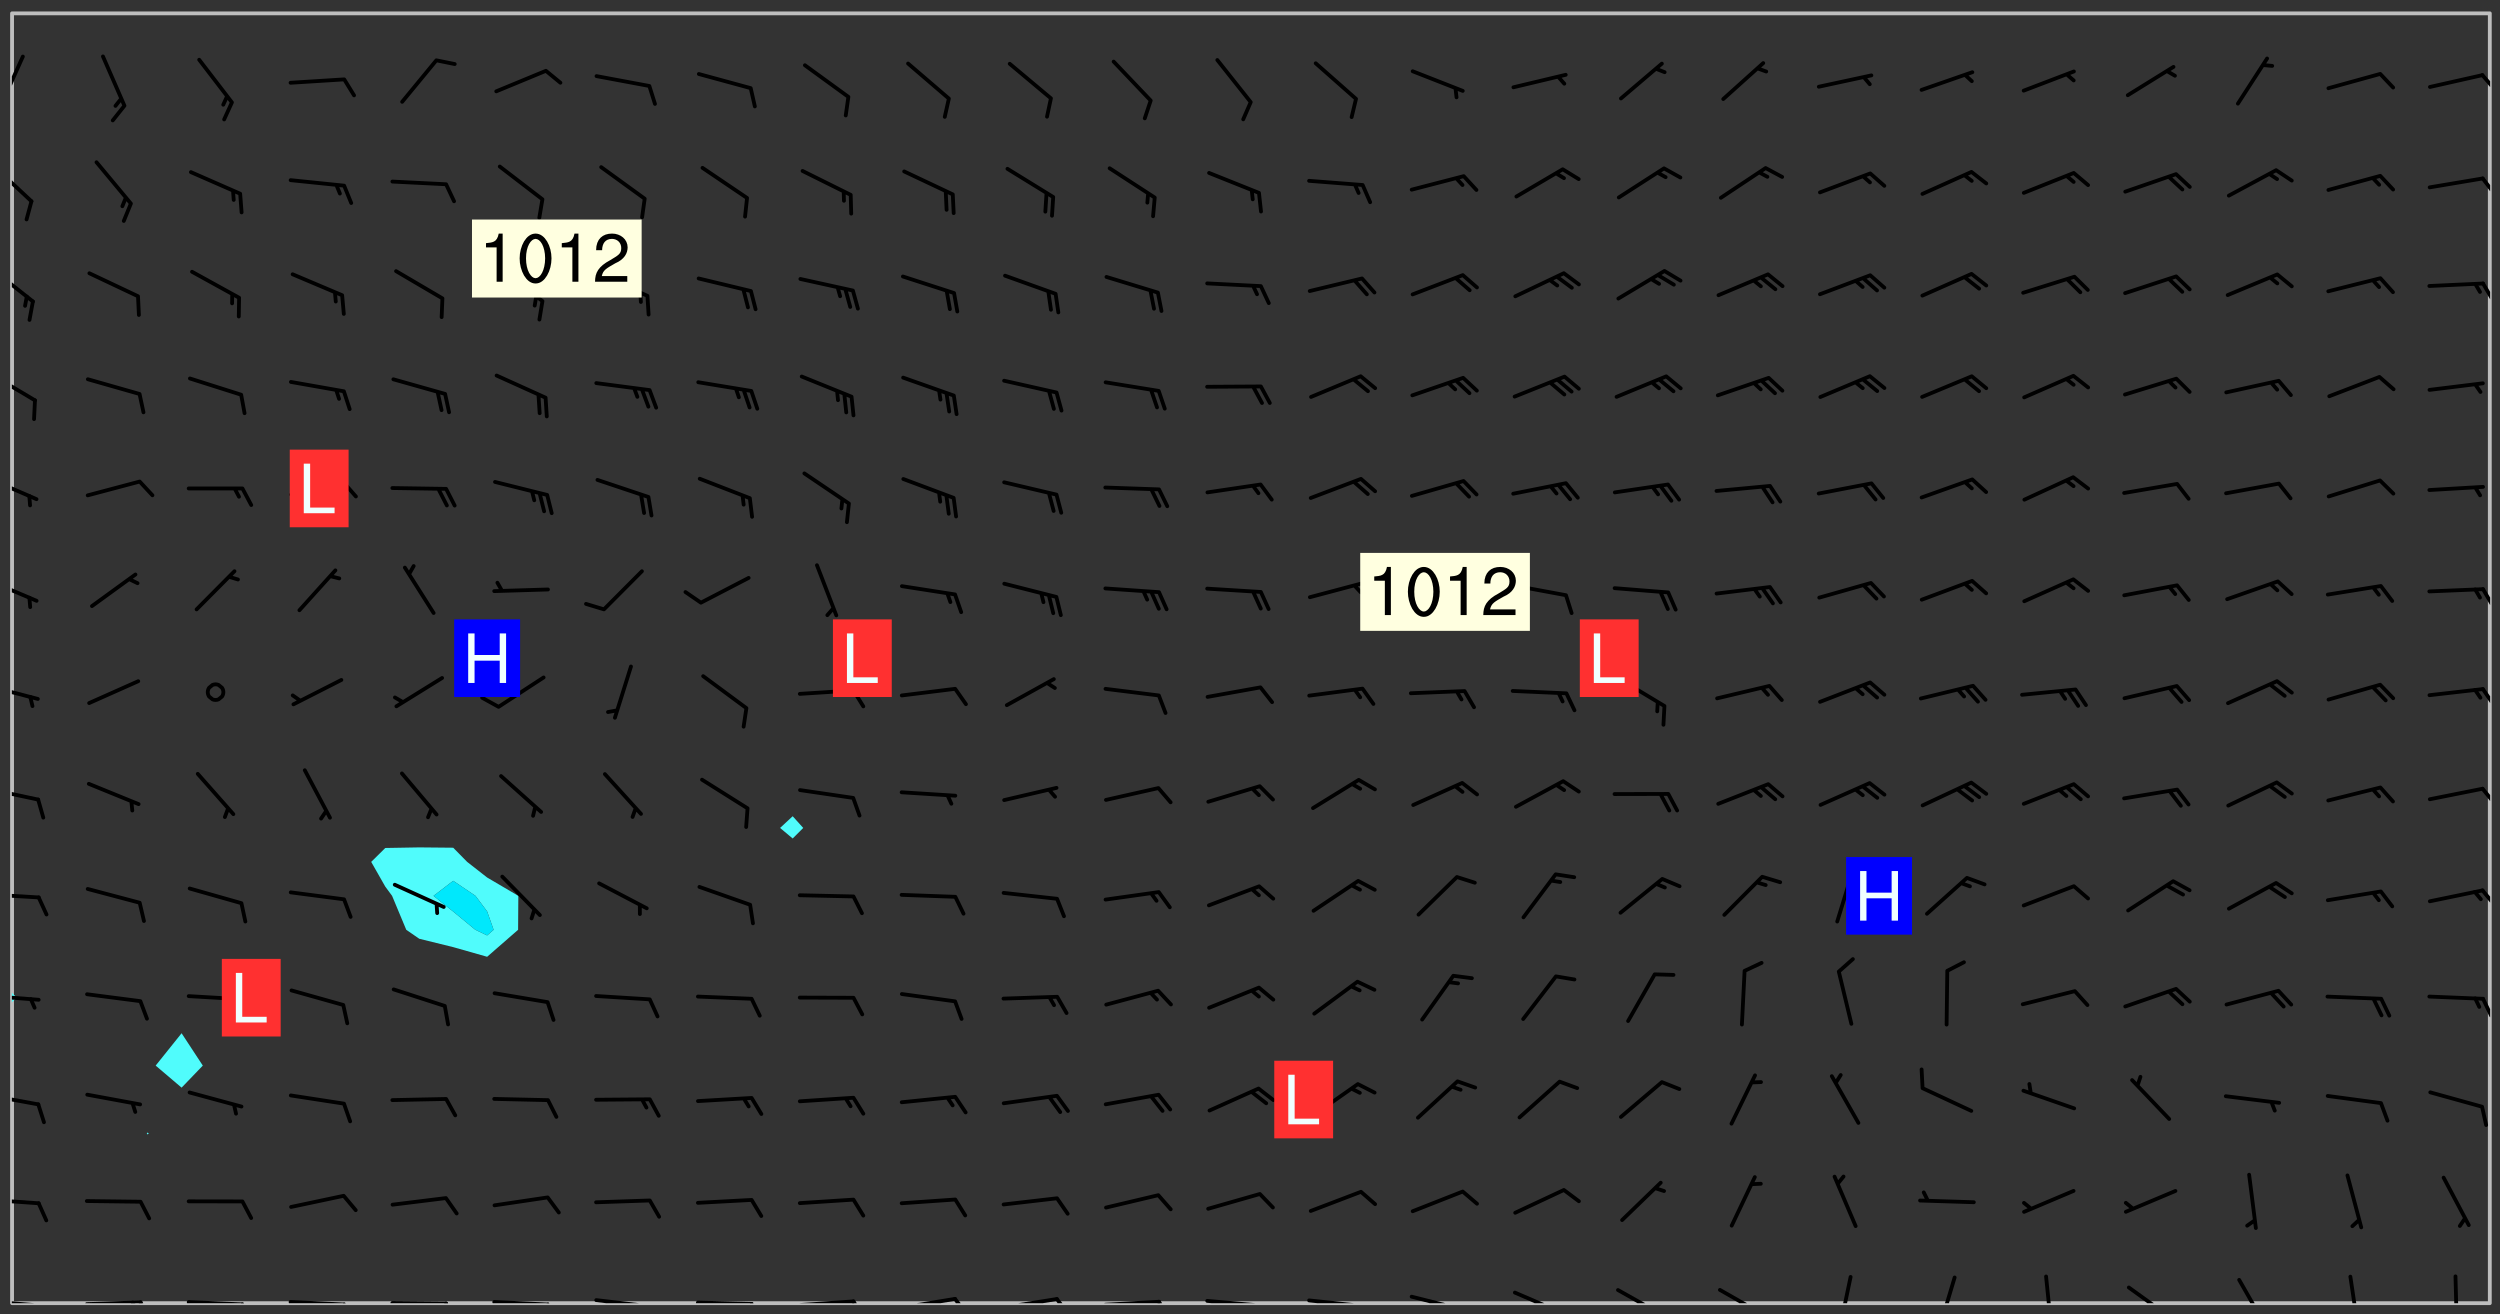 <svg xmlns="http://www.w3.org/2000/svg" role="img" xmlns:xlink="http://www.w3.org/1999/xlink" viewBox="142.45 309.95 326.84 171.84"><rect x="142.45" y="309.95" width="326.84" height="171.84" fill="#333333" stroke="none"/><defs><clipPath id="clip2"><path d="M 144 441 L 145 441 L 145 480.328 L 144 480.328 Z M 144 441"/></clipPath><clipPath id="clip3"><path d="M 144 311.672 L 145 311.672 L 145 440 L 144 440 Z M 144 311.672"/></clipPath><clipPath id="clip4"><path d="M 144 311.672 L 468 311.672 L 468 480.328 L 144 480.328 Z M 144 311.672"/></clipPath><clipPath id="clip5"><path d="M 467 311.672 L 468 311.672 L 468 480.328 L 467 480.328 Z M 467 311.672"/></clipPath><clipPath id="clip6"><path d="M 144 479 L 148 479 L 148 480.328 L 144 480.328 Z M 144 479"/></clipPath><clipPath id="clip7"><path d="M 147 480 L 149 480 L 149 480.328 L 147 480.328 Z M 147 480"/></clipPath><clipPath id="clip8"><path d="M 153 479 L 162 479 L 162 480.328 L 153 480.328 Z M 153 479"/></clipPath><clipPath id="clip9"><path d="M 160 479 L 163 479 L 163 480.328 L 160 480.328 Z M 160 479"/></clipPath><clipPath id="clip10"><path d="M 159 479 L 161 479 L 161 480.328 L 159 480.328 Z M 159 479"/></clipPath><clipPath id="clip11"><path d="M 166 479 L 175 479 L 175 480.328 L 166 480.328 Z M 166 479"/></clipPath><clipPath id="clip12"><path d="M 173 480 L 176 480 L 176 480.328 L 173 480.328 Z M 173 480"/></clipPath><clipPath id="clip13"><path d="M 180 479 L 188 479 L 188 480.328 L 180 480.328 Z M 180 479"/></clipPath><clipPath id="clip14"><path d="M 187 480 L 189 480 L 189 480.328 L 187 480.328 Z M 187 480"/></clipPath><clipPath id="clip15"><path d="M 193 480 L 202 480 L 202 480.328 L 193 480.328 Z M 193 480"/></clipPath><clipPath id="clip16"><path d="M 200 480 L 203 480 L 203 480.328 L 200 480.328 Z M 200 480"/></clipPath><clipPath id="clip17"><path d="M 206 479 L 215 479 L 215 480.328 L 206 480.328 Z M 206 479"/></clipPath><clipPath id="clip18"><path d="M 213 480 L 216 480 L 216 480.328 L 213 480.328 Z M 213 480"/></clipPath><clipPath id="clip19"><path d="M 220 479 L 228 479 L 228 480.328 L 220 480.328 Z M 220 479"/></clipPath><clipPath id="clip20"><path d="M 227 480 L 229 480 L 229 480.328 L 227 480.328 Z M 227 480"/></clipPath><clipPath id="clip21"><path d="M 233 479 L 241 479 L 241 480.328 L 233 480.328 Z M 233 479"/></clipPath><clipPath id="clip22"><path d="M 240 480 L 243 480 L 243 480.328 L 240 480.328 Z M 240 480"/></clipPath><clipPath id="clip23"><path d="M 246 479 L 255 479 L 255 480.328 L 246 480.328 Z M 246 479"/></clipPath><clipPath id="clip24"><path d="M 253 479 L 256 479 L 256 480.328 L 253 480.328 Z M 253 479"/></clipPath><clipPath id="clip25"><path d="M 260 479 L 268 479 L 268 480.328 L 260 480.328 Z M 260 479"/></clipPath><clipPath id="clip26"><path d="M 267 479 L 270 479 L 270 480.328 L 267 480.328 Z M 267 479"/></clipPath><clipPath id="clip27"><path d="M 273 479 L 281 479 L 281 480.328 L 273 480.328 Z M 273 479"/></clipPath><clipPath id="clip28"><path d="M 280 479 L 283 479 L 283 480.328 L 280 480.328 Z M 280 479"/></clipPath><clipPath id="clip29"><path d="M 286 479 L 295 479 L 295 480.328 L 286 480.328 Z M 286 479"/></clipPath><clipPath id="clip30"><path d="M 293 479 L 296 479 L 296 480.328 L 293 480.328 Z M 293 479"/></clipPath><clipPath id="clip31"><path d="M 300 479 L 308 479 L 308 480.328 L 300 480.328 Z M 300 479"/></clipPath><clipPath id="clip32"><path d="M 307 480 L 309 480 L 309 480.328 L 307 480.328 Z M 307 480"/></clipPath><clipPath id="clip33"><path d="M 313 479 L 321 479 L 321 480.328 L 313 480.328 Z M 313 479"/></clipPath><clipPath id="clip34"><path d="M 319 480 L 321 480 L 321 480.328 L 319 480.328 Z M 319 480"/></clipPath><clipPath id="clip35"><path d="M 326 479 L 335 479 L 335 480.328 L 326 480.328 Z M 326 479"/></clipPath><clipPath id="clip36"><path d="M 332 480 L 334 480 L 334 480.328 L 332 480.328 Z M 332 480"/></clipPath><clipPath id="clip37"><path d="M 340 478 L 348 478 L 348 480.328 L 340 480.328 Z M 340 478"/></clipPath><clipPath id="clip38"><path d="M 353 478 L 361 478 L 361 480.328 L 353 480.328 Z M 353 478"/></clipPath><clipPath id="clip39"><path d="M 367 478 L 374 478 L 374 480.328 L 367 480.328 Z M 367 478"/></clipPath><clipPath id="clip40"><path d="M 382 476 L 385 476 L 385 480.328 L 382 480.328 Z M 382 476"/></clipPath><clipPath id="clip41"><path d="M 395 476 L 399 476 L 399 480.328 L 395 480.328 Z M 395 476"/></clipPath><clipPath id="clip42"><path d="M 409 476 L 411 476 L 411 480.328 L 409 480.328 Z M 409 476"/></clipPath><clipPath id="clip43"><path d="M 420 478 L 427 478 L 427 480.328 L 420 480.328 Z M 420 478"/></clipPath><clipPath id="clip44"><path d="M 434 477 L 439 477 L 439 480.328 L 434 480.328 Z M 434 477"/></clipPath><clipPath id="clip45"><path d="M 449 476 L 452 476 L 452 480.328 L 449 480.328 Z M 449 476"/></clipPath><clipPath id="clip46"><path d="M 463 476 L 464 476 L 464 480.328 L 463 480.328 Z M 463 476"/></clipPath><clipPath id="clip47"><path d="M 144 466 L 148 466 L 148 468 L 144 468 Z M 144 466"/></clipPath><clipPath id="clip48"><path d="M 144 452 L 148 452 L 148 455 L 144 455 Z M 144 452"/></clipPath><clipPath id="clip49"><path d="M 144 439 L 148 439 L 148 441 L 144 441 Z M 144 439"/></clipPath><clipPath id="clip50"><path d="M 466 440 L 468 440 L 468 443 L 466 443 Z M 466 440"/></clipPath><clipPath id="clip51"><path d="M 144 426 L 148 426 L 148 428 L 144 428 Z M 144 426"/></clipPath><clipPath id="clip52"><path d="M 466 426 L 468 426 L 468 429 L 466 429 Z M 466 426"/></clipPath><clipPath id="clip53"><path d="M 144 412 L 148 412 L 148 415 L 144 415 Z M 144 412"/></clipPath><clipPath id="clip54"><path d="M 466 412 L 468 412 L 468 416 L 466 416 Z M 466 412"/></clipPath><clipPath id="clip55"><path d="M 144 399 L 148 399 L 148 402 L 144 402 Z M 144 399"/></clipPath><clipPath id="clip56"><path d="M 466 399 L 468 399 L 468 403 L 466 403 Z M 466 399"/></clipPath><clipPath id="clip57"><path d="M 144 385 L 148 385 L 148 389 L 144 389 Z M 144 385"/></clipPath><clipPath id="clip58"><path d="M 466 386 L 468 386 L 468 390 L 466 390 Z M 466 386"/></clipPath><clipPath id="clip59"><path d="M 144 372 L 148 372 L 148 376 L 144 376 Z M 144 372"/></clipPath><clipPath id="clip60"><path d="M 144 358 L 148 358 L 148 363 L 144 363 Z M 144 358"/></clipPath><clipPath id="clip61"><path d="M 144 344 L 147 344 L 147 350 L 144 350 Z M 144 344"/></clipPath><clipPath id="clip62"><path d="M 466 346 L 468 346 L 468 350 L 466 350 Z M 466 346"/></clipPath><clipPath id="clip63"><path d="M 144 331 L 147 331 L 147 337 L 144 337 Z M 144 331"/></clipPath><clipPath id="clip64"><path d="M 466 333 L 468 333 L 468 336 L 466 336 Z M 466 333"/></clipPath><clipPath id="clip65"><path d="M 144 317 L 146 317 L 146 325 L 144 325 Z M 144 317"/></clipPath><clipPath id="clip66"><path d="M 466 319 L 468 319 L 468 322 L 466 322 Z M 466 319"/></clipPath><g id="surface487" clip-path="url(#clip1)"><path fill="#fff" fill-opacity="0" fill-rule="evenodd" d="M 0 0 L 1000 0 L 1000 1000 L 0 1000 Z M 0 0"/><path fill="#d3d3d3" fill-opacity="0" fill-rule="evenodd" d="M162.152 355.867L161.918 356.16 161.977 356.395 162.094 356.566 162.27 356.801 162.562 357.148 162.676 357.207 162.793 357.035 162.852 356.801 163.027 356.625 163.492 356.449 164.191 356.449 164.426 356.742 164.715 357.559 164.773 357.734 164.949 357.965 165.301 358.199 166 358.898 166.172 359.074 166.406 359.422 166.641 359.832 166.93 360.414 167.34 360.879 167.57 361.113 167.805 361.289 167.922 361.52 168.098 361.812 168.27 362.977 168.27 363.211 168.328 363.5 168.387 363.617 168.504 363.734 168.852 364.145 168.969 364.316 169.145 364.492 169.32 364.727 169.438 364.898 169.609 365.25 169.668 365.484 169.902 365.891 170.137 365.832 169.961 366.008 169.902 366.938 169.32 366.938 169.086 366.824 168.738 366.938 168.621 367.055 168.562 367.348 168.504 367.523 168.387 367.695 167.922 367.988 167.863 368.223 167.805 368.336 167.805 368.98 167.863 369.152 167.863 369.562 167.922 369.621 167.922 370.027 167.98 370.434 168.098 370.609 168.156 370.668 168.387 371.309 168.328 371.602 168.328 372.301 168.27 372.883 168.27 373.117 168.211 373.348 168.156 373.699 168.156 375.621 168.211 375.738 168.637 375.738 168.27 375.855 168.246 376.207 169.137 377.375 170.879 377.914 172.219 378.273 172.219 378.812 172.309 379.621 172.844 380.336 174.363 380.605 175.254 380.52 175.344 381.684 175.879 381.863 177.039 381.684 179.094 380.699 180.254 380.336 182.133 380.16 183.828 379.98 183.648 380.699 182.133 380.785 180.883 380.875 180.078 381.145 179.004 381.953 179.273 382.672 179.809 383.57 179.629 384.195 179.363 385.004 179.629 386.082 180.254 386.98 181.059 387.16 182.309 386.98 182.043 387.703 182.141 388.207 182.195 388.5 182.195 388.672 182.254 388.965 182.254 389.371 182.43 389.488 182.781 389.605 183.188 389.605 183.48 389.43 183.594 389.312 183.652 389.195 183.77 388.965 183.828 388.789 184.18 388.324 184.41 388.148 184.586 388.09 184.762 388.148 184.82 388.324 184.938 389.312 184.992 389.781 185.051 389.953 185.168 390.188 185.344 390.246 186.16 390.305 186.449 390.305 186.566 390.539 186.625 390.945 186.684 391.297 186.684 392.402 186.801 392.695 186.918 393.043 187.207 393.742 187.383 394.094 187.965 394.848 188.316 395.023 188.488 395.082 188.957 395.316 189.598 395.781 189.945 396.016 190.238 396.191 190.531 396.246 190.762 396.309 191.578 396.656 191.871 396.832 191.984 397.004 192.336 397.355 192.453 397.531 192.977 398.172 192.977 398.461 193.035 398.812 193.035 399.16 193.094 399.512 193.152 399.801 193.27 399.859 193.441 399.918 193.617 399.918 194.199 400.152 194.375 400.27 194.551 400.559 194.727 400.793 194.84 401.027 195.133 401.258 195.25 401.375 195.25 401.785 195.309 401.84 195.598 402.074 195.832 402.191 195.891 402.309 196.008 402.48 196.066 402.598 196.297 402.832 196.355 403.008 196.59 403.066 196.707 403.125 196.59 403.238 196.531 403.355 196.531 403.473 196.414 403.766 196.297 404.055 196.297 404.637 196.473 404.754 196.59 404.812 196.648 404.93 196.766 405.047 196.879 405.105 197.055 405.453 197.113 405.805 197.172 406.211 197.172 406.387 197.113 406.562 196.996 407.262 196.996 407.434 197.113 407.609 197.406 407.902 197.812 407.902 197.988 408.02 198.105 408.191 198.223 408.484 198.223 408.719 197.695 408.719 197.465 408.484 197.23 408.484 197.055 408.543 196.996 409.242 197.055 409.59 197.172 409.766 197.348 410.176 197.465 410.406 197.754 410.875 197.93 410.93 198.453 410.93 198.688 410.988 199.445 411.629 199.504 411.922 199.504 412.156 199.562 412.215 199.793 412.562 199.793 412.914 199.676 413.086 199.676 413.379 199.969 413.668 200.262 413.844 200.434 413.902 200.727 414.078 201.02 414.195 201.602 414.602 201.891 414.836 202.184 415.012 202.402 415.172 202.418 415.184 202.648 415.359 203.289 415.883 203.465 416.117 203.582 416.293 203.758 416.469 203.871 416.641 203.871 417.281 203.988 417.457 204.457 417.574 205.039 417.691 205.273 417.75 205.504 417.863 205.797 417.98 205.91 418.039 206.496 418.391 206.785 418.562 206.961 418.625 207.137 418.68 207.312 418.738 208.012 419.09 208.301 419.266 208.535 419.32 208.824 419.496 209.059 419.613 209.699 420.02 209.992 420.137 210.164 420.195 210.398 420.254 210.809 420.312 211.039 420.371 211.273 420.488 211.332 420.66 210.922 420.836 211.391 420.895 211.449 421.188 211.562 421.422 211.738 421.477 211.973 421.535 212.148 421.594 212.555 421.711 213.195 421.945 213.312 422.117 213.371 422.352 213.371 422.527 213.312 422.645 213.254 423.051 213.488 423.285 213.605 423.344 213.953 423.461 214.594 423.691 214.77 423.809 215.059 423.926 215.234 424.102 215.469 424.566 216.051 425.672 216.227 425.848 216.574 426.023 216.75 426.141 217.102 426.258 218.148 426.781 218.383 426.84 218.848 426.953 219.141 427.012 219.605 427.188 220.363 427.77 220.598 428.004 220.945 428.469 221.121 428.645 221.41 428.879 222.227 429.578 222.52 429.754 222.809 430.043 223.102 430.219 223.395 430.508 224.09 431.148 224.266 431.324 224.559 431.559 224.848 431.793 225.316 432.082 225.957 432.664 226.305 432.898 226.539 433.191 226.887 433.539 227.238 434.004 228.172 434.996 228.52 435.402 228.637 435.578 228.871 435.637 228.984 435.754 229.629 435.93 229.859 436.043 230.094 436.102 230.387 436.277 230.617 436.395 231.551 437.094 231.957 437.5 232.191 437.676 232.598 437.852 232.832 437.969 233.648 438.316 233.996 438.551 234.23 438.668 234.523 438.957 234.754 439.074 235.512 439.426 235.863 439.598 236.094 439.656 236.387 439.773 236.621 439.832 237.492 440.008 238.309 440.008 238.777 440.238 238.949 440.297 239.824 440.996 240.289 441.113 240.582 441.172 240.758 441.23 240.988 441.289 241.457 441.348 241.805 441.406 242.156 441.465 242.562 441.523 242.855 441.523 243.027 441.582 243.027 441.812 243.203 441.988 243.496 441.988 243.844 442.047 244.195 442.105 244.895 442.223 245.535 442.223 246 441.988 246.293 441.812 246.465 441.695 246.875 441.523 247.164 441.348 248.098 440.883 248.566 440.59 249.09 440.297 249.555 440.125 250.02 439.949 251.07 439.484 251.359 439.367 251.77 439.25 252.059 439.133 252.586 438.957 254.102 438.258 254.684 437.91 254.973 437.852 255.266 437.793 255.613 437.676 256.488 437.445 256.84 437.328 256.953 437.328 257.188 437.27 258.062 437.035 258.297 436.977 259.109 436.977 259.461 436.918 260.277 436.801 260.449 436.742 260.801 436.688 261.094 436.629 261.324 436.57 262.141 436.395 262.316 436.336 262.664 436.336 262.898 436.277 263.363 436.16 264.121 435.988 264.355 435.93 264.703 435.93 265.113 435.812 265.402 435.754 266.688 435.695 266.977 435.695 267.387 435.637 267.617 435.578 267.793 435.578 268.668 435.461 269.074 435.461 269.484 435.344 269.832 435.344 270.184 435.23 271.055 435.172 272.805 435.172 273.852 435.461 274.262 435.578 274.551 435.695 274.902 435.812 275.191 435.93 276.242 436.102 276.531 436.16 276.824 436.16 277.117 436.219 277.289 436.277 277.699 436.336 277.871 436.395 277.988 436.453 278.105 436.453 278.223 436.512 278.574 436.57 278.688 436.57 279.098 436.637 281.02 437.031 282.945 437.426 284.465 437.875 286.16 438.594 288.305 439.398 289.91 438.68 291.34 437.875 292.5 436.797 293.75 436.348 296.785 435.629 298.66 435.27 300.805 433.922 303.039 432.668 305.539 431.41 307.234 430.961 309.02 430.781 310.18 430.512 310.805 431.051 312.145 430.781 312.859 429.793 313.844 428.449 314.289 428.27 315.094 427.91 316.969 427.371 318.754 426.922 320.004 426.652 321.164 426.562 322.863 426.473 324.824 426.203 326.074 426.113 326.613 426.113 327.238 426.023 328.129 426.023 330.273 425.844 332.684 425.664 335.273 425.574 336.969 425.754 338.578 425.844 340.008 426.203 341.168 426.922 343.043 427.91 344.203 429.438 344.469 430.152 345.098 430.242 345.453 431.141 345.988 431.68 346.523 433.207 347.598 433.566 348.133 433.566 347.328 434.102 347.418 435.809 348.133 438.504 349.023 439.309 349.918 440.297 350.633 441.555 352.418 442.094 353.938 441.914 354.293 443.258 355.902 442.453 356.883 441.914 357.152 442.184 357.469 441.969 357.688 441.824 358.488 442.273 358.938 441.914 359.293 441.914 359.828 441.645 360.367 440.926 360.902 440.656 361.527 439.668 362.688 440.117 363.527 440.488 364.922 441.105 366.617 440.926 368.223 440.926 370.008 441.016 370.188 439.309 370.723 437.965 371.527 438.234 372.02 439.082 372.422 439.488 372.332 440.027 372.332 440.387 373.047 440.836 373.758 440.566 375.188 440.566 375.547 441.555 375.992 442.812 376.707 444.156 377.957 444.785 379.652 445.414 380.367 445.234 380.547 444.695 381.527 444.605 381.977 444.965 382.062 446.223 381.797 446.852 381.262 447.031 381.262 447.57 381.977 448.555 382.242 449.094 383.227 450.082 384.027 451.16 383.762 451.52 383.672 452.418 383.047 454.75 382.691 456.816 382.602 458.609 382.422 459.328 382.332 459.867 382.332 461.305 381.352 463.188 380.992 464.895 380.457 465.793 379.652 466.961 379.387 467.5 381.441 468.754 381.527 469.113 381.172 469.652 381.082 469.473 381.082 470.281 381.172 471.719 380.727 472.434 379.652 472.527 379.387 473.242 379.922 474.141 380.727 474.859 381.887 475.668 383.227 475.938 383.672 476.297 383.316 476.746 381.527 476.656 380.277 476.207 379.562 475.488 378.938 475.398 378.762 478.988 378.574 480.297 467.934 480.297 467.934 311.703 412.664 311.703 412.664 360.785 413.426 360.91 416.715 361.453 418.738 364.289 418.738 367.043 421.09 367.375 423.438 367.707 427.488 367.707 426.109 371.867 424.086 372.574 422.062 373.277 421.52 373.621 418.926 375.238 418.738 375.355 416.715 373.277 415.984 370.535 413.312 368.457 411.938 364.957 411.871 364.875 409.914 362.203 412.664 360.785 412.664 311.703 294.422 311.703 294.422 403.117 294.539 403.148 294.672 403.16 294.746 403.234 294.852 403.281 294.941 403.34 295.027 403.398 295.117 403.457 295.414 403.754 295.473 403.844 295.504 403.961 295.531 404.078 295.547 404.215 295.516 404.332 295.457 404.422 295.398 404.508 295.355 404.613 295.309 404.715 295.281 404.836 295.281 404.98 295.457 405.25 295.605 405.398 295.68 405.484 295.754 405.559 295.797 405.664 295.859 405.754 295.918 405.84 295.961 405.945 296.02 406.035 296.066 406.137 296.109 406.242 296.168 406.328 296.285 406.508 296.359 406.582 296.422 406.668 296.48 406.758 296.523 406.863 296.582 406.953 296.641 407.039 296.703 407.129 296.762 407.219 296.805 407.32 296.922 407.5 296.996 407.574 297.055 407.66 297.129 407.734 297.219 407.793 297.324 407.84 297.473 407.84 297.605 407.824 297.738 407.84 297.84 407.793 297.914 407.719 297.961 407.617 297.945 407.484 297.945 407.336 297.898 407.23 297.871 407.113 297.824 407.012 297.797 406.891 297.754 406.789 297.691 406.699 297.648 406.598 297.605 406.492 297.574 406.375 297.559 406.242 297.547 406.105 297.633 406.047 297.691 405.961 297.812 405.93 297.855 406.035 297.871 406.168 297.871 406.285 297.93 406.387 297.988 406.477 298.078 406.535 298.227 406.684 298.285 406.773 298.328 406.879 298.316 406.98 298.402 407.039 298.508 407.086 298.594 407.145 298.684 407.203 298.758 407.277 298.641 407.305 298.535 407.352 298.449 407.41 298.375 407.484 298.316 407.574 298.254 407.66 298.227 407.781 298.18 407.883 298.137 407.988 298.105 408.105 298.094 408.238 298.078 408.371 298.078 408.52 298.105 408.637 298.152 408.742 298.195 408.844 298.254 408.934 298.328 409.008 298.418 409.066 298.492 409.141 298.582 409.199 298.641 409.289 298.684 409.395 298.73 409.496 298.848 409.527 298.98 409.543 299.129 409.543 299.246 409.512 299.352 409.555 299.395 409.66 299.441 409.762 299.469 409.883 299.5 410 299.527 410.117 299.559 410.238 299.586 410.355 299.691 410.398 299.793 410.445 299.926 410.43 300.074 410.578 300.137 410.664 300.211 410.738 300.281 410.812 300.371 410.875 300.477 410.918 300.578 410.961 300.695 410.992 300.832 411.008 300.949 410.977 301.023 410.902 301.051 410.785 301.039 410.652 301.008 410.531 300.98 410.414 301.023 410.309 301.141 410.309 301.23 410.371 301.348 410.398 301.496 410.398 301.629 410.414 301.777 410.414 301.91 410.43 302.043 410.414 302.191 410.414 302.324 410.398 302.457 410.387 302.594 410.398 302.711 410.371 302.844 410.355 303.035 410.297 302.977 410.473 302.961 410.605 302.934 410.727 302.918 410.859 302.859 410.945 302.727 410.961 302.621 411.008 302.516 411.051 302.398 411.082 302.281 411.109 302.016 411.141 301.867 411.141 301.734 411.156 301.66 411.23 301.719 411.316 301.867 411.465 301.984 411.645 302.059 411.715 302.148 411.777 302.238 411.836 302.324 411.895 302.414 411.953 302.516 411.996 302.621 412.059 302.727 412.102 302.812 412.16 302.918 412.207 303.02 412.25 303.199 412.367 303.258 412.457 303.215 412.559 303.168 412.664 303.184 412.797 303.406 413.02 303.465 413.109 303.508 413.211 303.539 413.332 303.582 413.434 303.598 413.566 303.629 413.684 303.641 413.82 303.672 413.938 303.82 414.086 303.922 414.129 304.027 414.172 304.145 414.203 304.277 414.219 304.414 414.234 304.531 414.234 304.648 414.203 304.738 414.145 304.781 414.039 304.828 413.938 304.871 413.832 304.902 413.715 304.914 413.582 304.914 413.434 304.902 413.301 304.887 413.168 304.855 413.051 304.812 412.945 304.766 412.84 304.723 412.738 304.68 412.633 304.664 412.5 304.68 412.367 304.707 412.25 304.738 412.133 304.766 412.012 304.812 411.91 304.902 411.852 304.988 411.789 305.062 411.715 305.152 411.656 305.375 411.434 305.434 411.348 305.508 411.273 305.625 411.094 305.684 411.008 305.684 410.859 305.609 410.785 305.508 410.738 305.402 410.695 305.301 410.652 305.242 410.562 305.195 410.457 305.168 410.34 305.258 410.281 305.375 410.25 305.477 410.207 305.656 410.09 305.805 409.941 305.816 409.809 305.805 409.703 305.715 409.645 305.582 409.66 305.434 409.66 305.301 409.676 305.168 409.66 305.047 409.629 304.961 409.57 304.887 409.496 304.828 409.406 304.766 409.32 304.648 409.141 304.59 409.055 304.621 408.934 304.707 408.875 304.828 408.844 304.887 408.758 304.887 408.637 304.855 408.52 304.797 408.43 304.738 408.344 304.691 408.238 304.664 408.121 304.648 407.988 304.707 407.898 304.781 407.824 304.871 407.766 304.988 407.586 305.062 407.512 305.121 407.426 305.27 407.277 305.391 407.246 305.523 407.23 305.656 407.246 305.73 407.32 305.773 407.426 305.789 407.559 305.758 407.676 305.641 407.707 305.508 407.719 305.359 407.867 305.316 407.973 305.27 408.074 305.242 408.195 305.211 408.312 305.211 408.461 305.242 408.578 305.285 408.684 305.344 408.773 305.418 408.844 305.492 408.918 305.609 408.949 305.73 408.977 305.848 408.949 305.98 408.934 306.098 408.934 306.188 408.992 306.262 409.066 306.309 409.172 306.367 409.258 306.469 409.305 306.602 409.32 306.707 409.363 306.793 409.422 306.781 409.527 306.707 409.602 306.527 409.719 306.469 409.809 306.379 409.867 306.309 409.941 306.234 410.016 306.172 410.105 306.145 410.223 306.129 410.355 306.145 410.488 306.129 410.621 306.129 410.77 306.145 410.902 306.172 411.02 306.203 411.141 306.277 411.215 306.367 411.273 306.453 411.332 306.543 411.391 306.66 411.422 306.66 411.508 306.559 411.555 306.469 411.613 306.203 411.645 306.086 411.672 305.938 411.672 305.832 411.715 305.73 411.762 305.672 411.852 305.609 412.086 305.598 412.219 305.566 412.34 305.551 412.473 305.551 412.766 305.539 412.898 305.551 413.035 305.566 413.168 305.699 413.184 305.832 413.195 305.953 413.227 306.039 413.285 306.113 413.359 306.16 413.465 306.203 413.566 306.219 413.699 306.219 414.145 306.203 414.277 306.203 414.723 306.234 414.988 306.262 415.105 306.277 415.238 306.309 415.355 306.395 415.566 306.426 415.832 306.426 415.98 306.395 416.098 306.367 416.215 306.336 416.336 306.309 416.453 306.277 416.57 306.246 416.691 306.234 416.824 306.219 416.957 306.309 417.016 306.426 416.984 306.527 417 306.574 417.105 306.543 417.371 306.543 417.812 306.5 417.918 306.453 418.023 306.41 418.125 306.367 418.23 306.309 418.316 306.277 418.438 306.234 418.555 306.203 418.672 306.188 418.805 306.203 418.938 306.262 419.027 306.367 419.074 306.453 419.133 306.512 419.219 306.5 419.355 306.469 419.473 306.426 419.574 306.426 420.02 306.41 420.152 306.41 420.301 306.379 420.418 306.336 420.523 306.309 420.641 306.262 420.746 306.219 420.848 306.188 420.969 306.16 421.086 306.129 421.219 306.098 421.336 306.07 421.453 306.027 421.559 305.996 421.676 305.965 421.797 305.953 421.93 305.938 422.062 305.938 422.359 305.965 422.477 305.965 422.625 306.012 423.023 306.039 423.141 306.098 423.23 306.219 423.262 306.367 423.262 306.5 423.246 306.559 423.336 306.559 423.453 306.5 423.543 306.41 423.602 306.309 423.645 306.203 423.691 306.113 423.75 306.027 423.809 305.891 423.824 305.773 423.793 305.641 423.777 305.539 423.824 305.477 423.91 305.465 424.047 305.449 424.18 305.418 424.297 305.391 424.414 305.375 424.547 305.344 424.668 305.344 424.965 305.359 425.098 305.391 425.215 305.391 425.363 305.402 425.496 305.402 425.645 305.375 425.762 305.328 425.863 305.301 425.984 305.27 426.102 305.211 426.191 305.137 426.266 305.035 426.309 304.93 426.355 304.812 426.383 304.691 426.414 304.59 426.367 304.648 426.281 304.754 426.234 304.781 426.117 304.812 426 304.84 425.879 304.871 425.762 304.871 425.613 304.887 425.48 304.855 425.363 304.812 425.258 304.707 425.273 304.633 425.348 304.531 425.391 304.441 425.453 304.367 425.527 304.324 425.629 304.309 425.762 304.277 425.879 304.25 426 304.219 426.117 304.191 426.234 304.16 426.355 304.133 426.473 304.102 426.59 304.059 426.695 303.969 426.754 303.879 426.754 303.762 426.723 303.73 426.637 303.746 426.5 303.715 426.383 303.715 426.234 303.703 426.102 303.703 425.953 303.641 425.719 303.613 425.598 303.57 425.496 303.523 425.391 303.465 425.305 303.406 425.215 303.363 425.109 303.301 425.023 303.152 424.875 303.082 424.801 302.977 424.754 302.871 424.711 302.77 424.668 302.473 424.371 302.383 424.297 302.297 424.238 302.191 424.195 302.102 424.133 302.016 424.074 301.91 424.031 301.82 423.973 301.734 423.91 301.66 423.84 301.555 423.793 301.469 423.734 301.363 423.691 301.273 423.629 301.172 423.586 301.066 423.543 300.98 423.484 300.875 423.438 300.77 423.395 300.668 423.348 300.578 423.289 300.477 423.246 300.371 423.203 300.281 423.141 300.164 423.113 300.031 423.098 299.898 423.113 299.75 423.113 299.617 423.129 299.5 423.098 299.41 423.039 299.336 422.965 299.246 422.906 299.145 422.859 298.996 422.859 298.875 422.832 298.773 422.789 298.699 422.715 298.582 422.535 298.492 422.477 298.391 422.434 298.301 422.371 298.195 422.328 298.105 422.27 298.02 422.211 297.914 422.164 297.855 422.078 297.797 421.988 297.754 421.883 297.707 421.781 297.633 421.707 297.547 421.648 297.473 421.574 297.383 421.516 297.16 421.293 297.117 421.188 297.086 420.922 297.191 420.879 297.336 420.879 297.441 420.922 297.516 420.996 297.605 421.055 297.691 421.113 297.797 421.16 297.887 421.219 298.035 421.367 298.105 421.441 298.254 421.59 298.316 421.676 298.391 421.75 298.477 421.809 298.551 421.883 298.641 421.945 298.73 422.004 298.816 422.062 299.086 422.238 299.188 422.285 299.293 422.328 299.395 422.371 299.441 422.297 299.5 422.211 299.574 422.137 299.645 422.062 299.75 422.105 299.824 422.18 299.883 422.27 299.926 422.371 299.973 422.477 300.016 422.582 300.137 422.609 300.254 422.582 300.328 422.492 300.371 422.387 300.43 422.297 300.504 422.223 300.609 422.18 300.727 422.152 300.859 422.164 300.949 422.223 301.098 422.371 301.156 422.461 301.199 422.566 301.246 422.668 301.289 422.773 301.332 422.875 301.438 422.922 301.543 422.965 301.676 422.98 301.762 422.922 301.82 422.832 301.895 422.758 302 422.715 302.117 422.742 302.223 422.789 302.324 422.832 302.43 422.875 302.531 422.922 302.711 423.039 302.711 423.156 302.695 423.289 302.711 423.422 302.727 423.559 302.785 423.645 302.887 423.691 303.008 423.719 303.125 423.75 303.273 423.75 303.391 423.719 303.449 423.629 303.629 423.512 303.688 423.422 303.762 423.348 303.82 423.262 303.938 423.082 304.117 422.965 304.234 422.996 304.324 423.055 304.367 423.129 304.352 423.262 304.352 423.379 304.441 423.438 304.59 423.438 304.723 423.422 304.855 423.41 305.121 423.379 305.227 423.336 305.344 423.305 305.465 423.277 305.539 423.203 305.609 423.129 305.672 423.039 305.656 422.934 305.609 422.832 305.508 422.789 305.402 422.773 305.285 422.801 305.02 422.832 304.871 422.832 304.797 422.758 304.707 422.699 304.59 422.668 304.473 422.641 304.34 422.625 304.191 422.625 304.059 422.641 303.762 422.641 303.656 422.594 303.508 422.445 303.465 422.344 303.406 422.254 303.629 422.031 303.715 421.973 303.82 421.93 303.938 421.898 304.07 421.883 304.203 421.898 304.34 421.914 304.441 421.957 304.574 421.945 304.664 421.883 304.766 421.84 304.828 421.75 304.781 421.648 304.691 421.59 304.574 421.559 304.473 421.516 304.414 421.426 304.352 421.336 304.352 421.219 304.367 421.086 304.473 421.039 304.547 420.969 304.547 420.848 304.457 420.789 304.426 420.672 304.516 420.613 304.59 420.539 304.633 420.434 304.691 420.344 304.738 420.242 304.754 420.109 304.754 419.961 304.707 419.855 304.664 419.754 304.574 419.695 304.441 419.68 304.34 419.637 304.203 419.621 304.086 419.59 303.641 419.59 303.508 419.574 303.375 419.562 303.242 419.547 303.125 419.516 302.977 419.516 302.844 419.5 302.711 419.488 302.445 419.457 302.324 419.414 302.238 419.355 302.164 419.281 302.164 419.133 302.176 419 302.281 418.953 302.383 418.91 302.516 418.895 302.668 418.895 302.801 418.879 303.094 418.879 303.215 418.91 303.316 418.953 303.406 419.012 303.641 419.074 303.762 419.027 303.852 418.969 303.953 418.926 304.086 418.91 304.191 418.953 304.293 419 304.426 419.012 304.547 418.984 304.691 418.984 304.812 418.953 304.93 418.926 305.035 418.879 305.109 418.805 305.195 418.746 305.344 418.598 305.402 418.512 305.449 418.406 305.477 418.289 305.492 418.184 305.391 418.141 305.301 418.082 305.184 418.051 305.078 418.008 304.988 417.945 304.914 417.859 304.84 417.785 304.738 417.742 304.633 417.695 304.531 417.652 304.473 417.562 304.426 417.461 304.34 417.25 304.277 417.164 304.219 417.074 304.145 417 304.059 416.941 303.789 416.941 303.672 416.973 303.582 417.031 303.48 417.074 303.348 417.09 303.242 417.074 303.215 416.957 303.152 416.867 303.035 416.836 302.934 416.793 302.785 416.645 302.754 416.527 302.738 416.422 302.812 416.348 302.992 416.23 303.109 416.203 303.227 416.172 303.363 416.188 303.465 416.23 303.57 416.273 303.672 416.32 303.777 416.363 303.895 416.395 304.027 416.41 304.145 416.438 304.277 416.453 304.383 416.438 304.473 416.379 304.398 416.305 304.293 416.262 304.219 416.188 304.145 416.098 303.996 415.949 303.91 415.891 303.82 415.832 303.746 415.758 303.656 415.699 303.555 415.652 303.434 415.625 303.332 415.578 303.227 415.535 303.109 415.504 303.008 415.461 302.887 415.43 302.738 415.43 302.621 415.461 302.516 415.504 302.43 415.566 302.25 415.684 302.164 415.742 302.074 415.801 301.969 415.848 301.883 415.906 301.777 415.949 301.676 415.992 301.57 416.039 301.496 416.113 301.438 416.203 301.379 416.289 301.332 416.395 301.273 416.48 301.199 416.555 301.066 416.543 300.949 416.512 300.832 416.512 300.758 416.586 300.668 416.645 300.594 416.719 300.504 416.777 300.418 416.836 300.312 416.883 300.211 416.926 300.074 416.941 299.973 416.898 299.824 416.75 299.719 416.703 299.633 416.703 299.527 416.75 299.426 416.793 299.305 416.824 299.188 416.793 299.113 416.719 299.113 416.602 299.145 416.48 299.219 416.41 299.277 416.32 299.352 416.246 299.469 416.215 299.574 416.172 299.867 416.172 300 416.156 300.137 416.141 300.238 416.098 300.328 416.039 300.43 415.992 300.52 415.934 300.652 415.922 300.742 415.98 300.875 415.992 300.965 415.934 301.051 415.875 301.156 415.832 301.246 415.773 301.332 415.711 301.422 415.652 301.57 415.504 301.629 415.418 301.688 415.328 301.793 415.285 301.926 415.27 302.043 415.297 302.164 415.328 302.223 415.27 302.281 415.18 302.312 414.914 302.34 414.797 302.445 414.809 302.578 414.824 302.68 414.781 302.77 414.723 302.828 414.633 302.902 414.559 302.961 414.469 303.008 414.367 303.02 414.234 303.008 414.102 302.961 413.996 302.812 413.848 302.754 413.758 302.695 413.672 302.652 413.566 302.652 413.121 302.668 412.988 302.668 412.84 302.68 412.707 302.621 412.648 302.531 412.707 302.43 412.664 302.25 412.547 302.164 412.488 302.102 412.398 302.043 412.309 301.969 412.234 301.883 412.176 301.762 412.207 301.66 412.219 301.555 412.266 301.469 412.324 301.363 412.367 301.215 412.516 301.125 412.574 301.039 412.633 300.949 412.695 300.844 412.738 300.711 412.754 300.711 412.633 300.816 412.59 300.934 412.559 301.008 412.488 301.051 412.383 301.051 412.234 301.023 412.117 300.875 411.969 300.742 411.953 300.594 411.953 300.477 411.984 300.371 412.027 300.27 412.07 300.18 412.133 300.062 412.16 299.988 412.086 300 411.953 299.957 411.852 299.914 411.746 299.824 411.688 299.707 411.715 299.586 411.746 299.469 411.777 299.367 411.82 299.246 411.852 299.145 411.895 299.039 411.938 298.949 411.996 298.848 412.012 298.848 411.895 298.863 411.762 298.805 411.672 298.73 411.715 298.582 411.863 298.523 411.953 298.449 412.027 298.402 412.133 298.359 412.234 298.285 412.309 298.227 412.398 298.152 412.473 298.094 412.559 298.02 412.633 297.93 412.695 297.855 412.766 297.781 412.84 297.68 412.855 297.547 412.871 297.441 412.828 297.441 412.707 297.59 412.559 297.633 412.457 297.691 412.367 297.738 412.266 297.781 412.16 297.84 412.07 297.871 411.953 297.914 411.852 297.945 411.73 297.973 411.613 298.02 411.508 298.062 411.406 298.105 411.301 298.18 411.23 298.27 411.168 298.359 411.109 298.461 411.066 298.758 411.066 299.023 411.035 299.129 410.992 299.055 410.918 298.938 410.887 298.832 410.844 298.742 410.785 298.641 410.738 298.551 410.68 298.449 410.637 298.344 410.594 298.254 410.531 298.168 410.473 298.062 410.43 297.961 410.387 297.84 410.355 297.723 410.324 297.621 410.281 297.5 410.25 297.398 410.207 297.309 410.148 297.266 410.043 297.25 409.91 297.352 409.867 297.484 409.852 297.621 409.867 297.754 409.852 297.855 409.809 297.914 409.719 297.93 409.613 297.84 409.555 297.766 409.48 297.664 409.438 297.574 409.379 297.426 409.23 297.383 409.125 297.367 408.992 297.367 408.699 297.309 408.609 297.219 408.551 297.145 408.477 297.102 408.371 297.07 408.254 297.012 408.164 296.938 408.09 296.82 408.062 296.746 407.988 296.656 407.93 296.566 407.867 296.48 407.809 296.406 407.734 296.348 407.648 296.301 407.543 296.215 407.484 296.066 407.336 295.871 407.277 295.738 407.293 295.637 407.336 295.562 407.41 295.516 407.512 295.473 407.617 295.414 407.707 295.355 407.793 295.059 408.09 294.969 408.148 294.883 408.148 294.82 408.062 294.777 407.957 294.809 407.84 294.867 407.75 294.895 407.633 294.883 407.5 294.793 407.438 294.688 407.484 294.57 407.512 294.453 407.543 294.184 407.719 294.082 407.766 293.965 407.793 293.859 407.84 293.77 407.898 293.668 407.941 293.609 407.855 293.562 407.75 293.578 407.617 293.625 407.512 293.695 407.438 293.77 407.367 293.828 407.277 293.828 407.129 293.785 407.023 293.547 407.023 293.445 407.07 293.414 407.188 293.387 407.305 293.355 407.426 293.281 407.469 293.148 407.484 293.074 407.438 293.031 407.336 292.988 407.23 292.941 407.129 292.898 407.023 292.777 407.055 292.676 407.098 292.543 407.113 292.426 407.145 292.32 407.188 292.23 407.246 292.129 407.293 292.008 407.32 291.875 407.336 291.773 407.293 291.715 407.203 291.668 407.098 291.625 406.996 291.582 406.891 291.582 406.773 291.641 406.684 291.727 406.625 291.906 406.508 292.008 406.461 292.113 406.418 292.219 406.359 292.32 406.316 292.41 406.254 292.512 406.211 292.617 406.152 292.719 406.105 292.809 406.047 292.914 406.004 293.016 405.961 293.105 405.898 293.207 405.855 293.344 405.84 293.461 405.871 293.562 405.914 293.684 405.945 293.785 405.988 293.891 406.035 293.992 406.078 294.098 406.121 294.199 406.168 294.305 406.211 294.406 406.254 294.512 406.301 294.598 406.359 294.703 406.402 294.82 406.434 294.926 406.477 295.027 406.523 295.117 406.582 295.223 406.625 295.324 406.668 295.43 406.715 295.547 406.742 295.648 406.789 295.77 406.816 295.918 406.816 296.004 406.758 296.02 406.656 296.078 406.566 296.051 406.449 295.977 406.375 295.859 406.195 295.785 406.121 295.695 406.047 295.516 405.93 295.43 405.871 295.324 405.828 295.223 405.781 294.953 405.605 294.895 405.516 294.82 405.441 294.762 405.352 294.719 405.25 294.688 405.133 294.672 404.996 294.672 404.434 294.66 404.301 294.645 404.168 294.613 404.051 294.598 403.918 294.586 403.785 294.555 403.664 294.332 403.441 294.273 403.355 294.258 403.25 294.289 403.133 294.422 403.117 294.422 311.703 172.992 311.703 172.992 313.156 172.934 313.391 172.582 314.441 172.41 314.965 172.293 315.312 172.117 315.723 172 315.895 171.766 316.188 171.535 316.246 171.184 316.246 171.066 316.305 170.836 316.711 170.836 317.004 170.953 317.18 171.184 317.41 171.301 317.645 171.941 318.402 172.234 318.867 172.41 319.102 172.641 319.453 172.875 319.801 173.516 320.617 173.691 321.082 173.863 321.492 173.98 322.188 174.156 322.656 174.273 324.055 174.332 324.52 174.332 325.395 174.449 326.441 174.449 331.223 174.391 331.688 174.039 332.969 173.863 333.492 173.75 333.902 173.398 334.832 172.934 336 172.699 336.582 172.582 336.758 172.41 337.105 172.234 337.512 171.883 338.328 171.824 338.621 171.711 338.914 171.594 339.203 171.535 339.379 171.418 340.254 171.359 340.66 171.301 340.777 171.242 340.953 171.184 341.125 170.953 341.652 170.836 341.824 170.836 342.059 170.719 342.293 170.66 342.465 170.484 343.051 170.484 343.34 170.426 343.516 170.426 343.809 170.367 343.922 170.309 344.449 170.309 344.621 170.254 344.855 170.254 347.477 170.078 348.293 169.961 348.469 169.785 348.703 169.668 348.875 169.555 349.109 168.969 350.043 168.738 350.332 168.445 350.797 168.27 351.031 167.98 351.383 167.629 352.082 167.516 352.312 167.34 352.723 167.164 352.953 166.758 353.48 165.941 354.18 165.648 354.352 165.359 354.586 165.184 354.703 165.008 354.879 164.484 355.285 163.957 355.461 163.785 355.637 163.551 355.691 162.91 355.867 162.152 355.867M174.363 386.891L173.289 387.34 173.648 388.234 174.898 387.52 175.344 386.98 174.363 386.891"/><path fill="#d3d3d3" fill-opacity="0" fill-rule="evenodd" d="M201.508 416.598L200.613 416.598 201.062 417.227 202.043 417.586 202.848 417.496 203.293 416.508 203.117 416.598 202.402 416.242 201.508 416.598M356.129 475.668L356.07 475.145 356.07 474.852 356.184 474.559 356.242 474.328 356.711 473.859 356.824 473.859 356.941 473.746 357.059 473.688 357.234 473.688 357.469 473.629 357.816 473.629 358.051 473.688 358.168 473.746 358.398 473.918 358.457 474.094 358.574 474.676 358.574 474.969 358.457 475.145 358.285 475.434 358.109 475.609 357.582 476.133 357.352 476.367 357.234 476.426 357.059 476.426 356.941 476.367 356.535 476.074 356.359 475.957 356.242 475.898 356.184 475.785 356.129 475.668M362.77 464.711L362.711 464.539 362.711 463.43 362.77 463.258 362.945 463.199 363.117 463.141 363.293 463.141 363.527 463.082 363.645 463.141 363.703 463.84 363.645 464.012 363.527 464.188 363.41 464.246 363.176 464.77 363.062 464.828 362.828 464.828 362.77 464.711M372.383 450.32L372.266 450.145 372.266 449.445 372.559 448.57 372.676 448.398 372.852 448.047 372.965 447.816 373.082 447.523 373.434 446.766 373.551 446.535 373.723 446.301 373.898 446.301 374.016 446.242 374.656 446.242 374.773 446.301 375.008 446.535 375.18 446.648 375.531 446.941 375.648 447.059 375.762 447.234 375.762 447.348 375.879 447.406 375.996 447.523 375.996 448.223 375.938 448.398 375.938 448.629 375.879 448.805 375.531 449.855 375.414 450.086 375.297 450.32 375.18 450.379 374.949 450.613 374.309 450.902 373.434 450.902 373.023 450.785 372.383 450.32"/><path fill="none" stroke="#bebebe" stroke-linecap="round" stroke-linejoin="round" stroke-miterlimit="10" stroke-width=".5" d="M 431.957 354.305 L 108.027 354.305 L 108.027 185.68 L 431.957 185.68 L 431.957 354.305" transform="matrix(1 0 0 -1 36 666)"/><g clip-path="url(#clip2)"><path fill="#fff" fill-opacity="0" fill-rule="evenodd" d="M 144 475.891 L 144 480.328 L 144.004 480.328 L 144 480.328 L 144 441 L 144 475.891"/></g><g clip-path="url(#clip3)"><path fill="#fff" fill-opacity="0" fill-rule="evenodd" d="M 144 435.945 L 144 439.727 L 144 311.672 L 144.004 311.672 L 144 311.672 L 144 435.945"/></g><path fill="#50fcfc" fill-rule="evenodd" d="M 144 439.727 L 144 441 L 144.004 440.996 L 144.004 439.727 L 144 439.727"/><g clip-path="url(#clip4)"><path fill="#fff" fill-opacity="0" fill-rule="evenodd" d="M 144.004 480.328 L 144.004 440.996 L 144.637 440.383 L 144.004 439.727 L 144.004 311.672 L 161.754 311.672 L 161.754 458.008 L 161.637 458.137 L 161.754 458.266 L 161.891 458.137 L 161.754 458.008 L 161.754 311.672 L 166.191 311.672 L 166.191 445.031 L 162.801 449.262 L 166.191 452.145 L 168.965 449.262 L 166.191 445.031 L 166.191 311.672 L 197.262 311.672 L 197.262 420.734 L 192.82 420.812 L 190.98 422.629 L 192.82 425.863 L 193.711 427.07 L 195.562 431.508 L 197.262 432.68 L 201.699 433.773 L 206.137 435.035 L 210.184 431.508 L 210.215 427.07 L 206.137 424.672 L 203.523 422.629 L 201.699 420.777 L 197.262 420.734 L 197.262 311.672 L 246.082 311.672 L 246.082 416.66 L 244.434 418.191 L 246.082 419.57 L 247.461 418.191 L 246.082 416.66 L 246.082 311.672 L 467.996 311.672 L 467.996 480.328 L 144.004 480.328"/></g><path fill="#50fcfc" fill-rule="evenodd" d="M144.637 440.383L144.004 440.996 144.004 439.727 144.637 440.383M161.754 458.266L161.637 458.137 161.754 458.008 161.891 458.137 161.754 458.266M166.191 452.145L162.801 449.262 166.191 445.031 168.965 449.262 166.191 452.145M192.82 425.863L190.98 422.629 192.82 420.812 197.262 420.734 201.699 420.777 201.699 425.102 199.129 427.07 201.699 429.125 204.594 431.508 206.137 432.246 206.984 431.508 206.137 429.105 204.613 427.07 201.699 425.102 201.699 420.777 203.523 422.629 206.137 424.672 210.215 427.07 210.184 431.508 206.137 435.035 201.699 433.773 197.262 432.68 195.562 431.508 193.711 427.07 192.82 425.863"/><path fill="#00e8fc" fill-rule="evenodd" d="M 201.699 429.125 L 199.129 427.07 L 201.699 425.102 L 204.613 427.07 L 206.137 429.105 L 206.984 431.508 L 206.137 432.246 L 204.594 431.508 L 201.699 429.125"/><path fill="#50fcfc" fill-rule="evenodd" d="M 246.082 419.57 L 244.434 418.191 L 246.082 416.66 L 247.461 418.191 L 246.082 419.57"/><g clip-path="url(#clip5)"><path fill="#fff" fill-opacity="0" fill-rule="evenodd" d="M 467.996 480.328 L 468 480.328 L 468 311.672 L 467.996 311.672 L 468 311.672 L 468 480.328 L 467.996 480.328"/></g><g clip-path="url(#clip6)"><path fill="none" stroke="#000" stroke-linecap="round" stroke-linejoin="round" stroke-miterlimit="10" stroke-width=".5" d="M 111.5 185.379 L 104.5 185.965" transform="matrix(1 0 0 -1 36 666)"/></g><g clip-path="url(#clip7)"><path fill="none" stroke="#000" stroke-linecap="round" stroke-linejoin="round" stroke-miterlimit="10" stroke-width=".5" d="M 111.5 185.379 L 112.469 183.125" transform="matrix(1 0 0 -1 36 666)"/></g><g clip-path="url(#clip8)"><path fill="none" stroke="#000" stroke-linecap="round" stroke-linejoin="round" stroke-miterlimit="10" stroke-width=".5" d="M 124.828 185.785 L 117.805 185.555" transform="matrix(1 0 0 -1 36 666)"/></g><g clip-path="url(#clip9)"><path fill="none" stroke="#000" stroke-linecap="round" stroke-linejoin="round" stroke-miterlimit="10" stroke-width=".5" d="M 124.828 185.785 L 126.051 183.66" transform="matrix(1 0 0 -1 36 666)"/></g><g clip-path="url(#clip10)"><path fill="none" stroke="#000" stroke-linecap="round" stroke-linejoin="round" stroke-miterlimit="10" stroke-width=".5" d="M 123.805 185.754 L 124.418 184.688" transform="matrix(1 0 0 -1 36 666)"/></g><g clip-path="url(#clip11)"><path fill="none" stroke="#000" stroke-linecap="round" stroke-linejoin="round" stroke-miterlimit="10" stroke-width=".5" d="M 138.141 185.52 L 131.121 185.824" transform="matrix(1 0 0 -1 36 666)"/></g><g clip-path="url(#clip12)"><path fill="none" stroke="#000" stroke-linecap="round" stroke-linejoin="round" stroke-miterlimit="10" stroke-width=".5" d="M 138.141 185.52 L 139.195 183.305" transform="matrix(1 0 0 -1 36 666)"/></g><g clip-path="url(#clip13)"><path fill="none" stroke="#000" stroke-linecap="round" stroke-linejoin="round" stroke-miterlimit="10" stroke-width=".5" d="M 151.453 185.504 L 144.438 185.84" transform="matrix(1 0 0 -1 36 666)"/></g><g clip-path="url(#clip14)"><path fill="none" stroke="#000" stroke-linecap="round" stroke-linejoin="round" stroke-miterlimit="10" stroke-width=".5" d="M 151.453 185.504 L 152.5 183.285" transform="matrix(1 0 0 -1 36 666)"/></g><g clip-path="url(#clip15)"><path fill="none" stroke="#000" stroke-linecap="round" stroke-linejoin="round" stroke-miterlimit="10" stroke-width=".5" d="M 164.773 185.637 L 157.746 185.703" transform="matrix(1 0 0 -1 36 666)"/></g><g clip-path="url(#clip16)"><path fill="none" stroke="#000" stroke-linecap="round" stroke-linejoin="round" stroke-miterlimit="10" stroke-width=".5" d="M 164.773 185.637 L 165.906 183.461" transform="matrix(1 0 0 -1 36 666)"/></g><g clip-path="url(#clip17)"><path fill="none" stroke="#000" stroke-linecap="round" stroke-linejoin="round" stroke-miterlimit="10" stroke-width=".5" d="M 178.086 185.504 L 171.066 185.836" transform="matrix(1 0 0 -1 36 666)"/></g><g clip-path="url(#clip18)"><path fill="none" stroke="#000" stroke-linecap="round" stroke-linejoin="round" stroke-miterlimit="10" stroke-width=".5" d="M 178.086 185.504 L 179.133 183.285" transform="matrix(1 0 0 -1 36 666)"/></g><g clip-path="url(#clip19)"><path fill="none" stroke="#000" stroke-linecap="round" stroke-linejoin="round" stroke-miterlimit="10" stroke-width=".5" d="M 191.379 185.262 L 184.402 186.078" transform="matrix(1 0 0 -1 36 666)"/></g><g clip-path="url(#clip20)"><path fill="none" stroke="#000" stroke-linecap="round" stroke-linejoin="round" stroke-miterlimit="10" stroke-width=".5" d="M 191.379 185.262 L 192.273 182.977" transform="matrix(1 0 0 -1 36 666)"/></g><g clip-path="url(#clip21)"><path fill="none" stroke="#000" stroke-linecap="round" stroke-linejoin="round" stroke-miterlimit="10" stroke-width=".5" d="M 204.719 185.582 L 197.691 185.758" transform="matrix(1 0 0 -1 36 666)"/></g><g clip-path="url(#clip22)"><path fill="none" stroke="#000" stroke-linecap="round" stroke-linejoin="round" stroke-miterlimit="10" stroke-width=".5" d="M 204.719 185.582 L 205.816 183.391" transform="matrix(1 0 0 -1 36 666)"/></g><g clip-path="url(#clip23)"><path fill="none" stroke="#000" stroke-linecap="round" stroke-linejoin="round" stroke-miterlimit="10" stroke-width=".5" d="M 218.027 185.91 L 211.016 185.434" transform="matrix(1 0 0 -1 36 666)"/></g><g clip-path="url(#clip24)"><path fill="none" stroke="#000" stroke-linecap="round" stroke-linejoin="round" stroke-miterlimit="10" stroke-width=".5" d="M 218.027 185.91 L 219.32 183.824" transform="matrix(1 0 0 -1 36 666)"/></g><g clip-path="url(#clip25)"><path fill="none" stroke="#000" stroke-linecap="round" stroke-linejoin="round" stroke-miterlimit="10" stroke-width=".5" d="M 231.305 186.238 L 224.367 185.105" transform="matrix(1 0 0 -1 36 666)"/></g><g clip-path="url(#clip26)"><path fill="none" stroke="#000" stroke-linecap="round" stroke-linejoin="round" stroke-miterlimit="10" stroke-width=".5" d="M 231.305 186.238 L 232.789 184.285" transform="matrix(1 0 0 -1 36 666)"/></g><g clip-path="url(#clip27)"><path fill="none" stroke="#000" stroke-linecap="round" stroke-linejoin="round" stroke-miterlimit="10" stroke-width=".5" d="M 244.621 186.219 L 237.68 185.125" transform="matrix(1 0 0 -1 36 666)"/></g><g clip-path="url(#clip28)"><path fill="none" stroke="#000" stroke-linecap="round" stroke-linejoin="round" stroke-miterlimit="10" stroke-width=".5" d="M 244.621 186.219 L 246.098 184.258" transform="matrix(1 0 0 -1 36 666)"/></g><g clip-path="url(#clip29)"><path fill="none" stroke="#000" stroke-linecap="round" stroke-linejoin="round" stroke-miterlimit="10" stroke-width=".5" d="M 257.973 185.863 L 250.957 185.477" transform="matrix(1 0 0 -1 36 666)"/></g><g clip-path="url(#clip30)"><path fill="none" stroke="#000" stroke-linecap="round" stroke-linejoin="round" stroke-miterlimit="10" stroke-width=".5" d="M 257.973 185.863 L 259.242 183.766" transform="matrix(1 0 0 -1 36 666)"/></g><g clip-path="url(#clip31)"><path fill="none" stroke="#000" stroke-linecap="round" stroke-linejoin="round" stroke-miterlimit="10" stroke-width=".5" d="M 271.281 185.363 L 264.281 185.977" transform="matrix(1 0 0 -1 36 666)"/></g><g clip-path="url(#clip32)"><path fill="none" stroke="#000" stroke-linecap="round" stroke-linejoin="round" stroke-miterlimit="10" stroke-width=".5" d="M 271.281 185.363 L 272.238 183.105" transform="matrix(1 0 0 -1 36 666)"/></g><g clip-path="url(#clip33)"><path fill="none" stroke="#000" stroke-linecap="round" stroke-linejoin="round" stroke-miterlimit="10" stroke-width=".5" d="M 284.59 185.305 L 277.602 186.039" transform="matrix(1 0 0 -1 36 666)"/></g><g clip-path="url(#clip34)"><path fill="none" stroke="#000" stroke-linecap="round" stroke-linejoin="round" stroke-miterlimit="10" stroke-width=".5" d="M 283.574 185.41 L 284.031 184.273" transform="matrix(1 0 0 -1 36 666)"/></g><g clip-path="url(#clip35)"><path fill="none" stroke="#000" stroke-linecap="round" stroke-linejoin="round" stroke-miterlimit="10" stroke-width=".5" d="M 297.82 184.812 L 291.004 186.527" transform="matrix(1 0 0 -1 36 666)"/></g><g clip-path="url(#clip36)"><path fill="none" stroke="#000" stroke-linecap="round" stroke-linejoin="round" stroke-miterlimit="10" stroke-width=".5" d="M 296.828 185.062 L 297.121 183.871" transform="matrix(1 0 0 -1 36 666)"/></g><g clip-path="url(#clip37)"><path fill="none" stroke="#000" stroke-linecap="round" stroke-linejoin="round" stroke-miterlimit="10" stroke-width=".5" d="M 310.953 184.281 L 304.5 187.062" transform="matrix(1 0 0 -1 36 666)"/></g><g clip-path="url(#clip38)"><path fill="none" stroke="#000" stroke-linecap="round" stroke-linejoin="round" stroke-miterlimit="10" stroke-width=".5" d="M 324.102 183.949 L 317.98 187.395" transform="matrix(1 0 0 -1 36 666)"/></g><g clip-path="url(#clip39)"><path fill="none" stroke="#000" stroke-linecap="round" stroke-linejoin="round" stroke-miterlimit="10" stroke-width=".5" d="M 337.406 183.93 L 331.305 187.414" transform="matrix(1 0 0 -1 36 666)"/></g><g clip-path="url(#clip40)"><path fill="none" stroke="#000" stroke-linecap="round" stroke-linejoin="round" stroke-miterlimit="10" stroke-width=".5" d="M 346.949 182.23 L 348.391 189.109" transform="matrix(1 0 0 -1 36 666)"/></g><g clip-path="url(#clip41)"><path fill="none" stroke="#000" stroke-linecap="round" stroke-linejoin="round" stroke-miterlimit="10" stroke-width=".5" d="M 359.98 182.305 L 361.992 189.039" transform="matrix(1 0 0 -1 36 666)"/></g><g clip-path="url(#clip42)"><path fill="none" stroke="#000" stroke-linecap="round" stroke-linejoin="round" stroke-miterlimit="10" stroke-width=".5" d="M 374.656 182.176 L 373.945 189.168" transform="matrix(1 0 0 -1 36 666)"/></g><g clip-path="url(#clip43)"><path fill="none" stroke="#000" stroke-linecap="round" stroke-linejoin="round" stroke-miterlimit="10" stroke-width=".5" d="M 390.465 183.617 L 384.766 187.727" transform="matrix(1 0 0 -1 36 666)"/></g><g clip-path="url(#clip44)"><path fill="none" stroke="#000" stroke-linecap="round" stroke-linejoin="round" stroke-miterlimit="10" stroke-width=".5" d="M 402.672 182.621 L 399.191 188.723" transform="matrix(1 0 0 -1 36 666)"/></g><g clip-path="url(#clip45)"><path fill="none" stroke="#000" stroke-linecap="round" stroke-linejoin="round" stroke-miterlimit="10" stroke-width=".5" d="M 414.766 182.195 L 413.727 189.145" transform="matrix(1 0 0 -1 36 666)"/></g><g clip-path="url(#clip46)"><path fill="none" stroke="#000" stroke-linecap="round" stroke-linejoin="round" stroke-miterlimit="10" stroke-width=".5" d="M 427.656 182.16 L 427.469 189.184" transform="matrix(1 0 0 -1 36 666)"/></g><g clip-path="url(#clip47)"><path fill="none" stroke="#000" stroke-linecap="round" stroke-linejoin="round" stroke-miterlimit="10" stroke-width=".5" d="M 111.504 198.738 L 104.496 199.234" transform="matrix(1 0 0 -1 36 666)"/></g><path fill="none" stroke="#000" stroke-linecap="round" stroke-linejoin="round" stroke-miterlimit="10" stroke-width=".5" d="M111.504 198.738L112.504 196.5M124.828 198.941L117.801 199.031M124.828 198.941L125.953 196.762M138.145 198.98L131.117 198.992M138.145 198.98L139.289 196.809M151.383 199.715L144.508 198.258M151.383 199.715L152.957 197.836M164.746 199.418L157.773 198.555M164.746 199.418L166.156 197.406M178.051 199.504L171.102 198.469M178.051 199.504L179.508 197.531M191.402 199.105L184.379 198.867M191.402 199.105L192.625 196.977M204.715 199.176L197.695 198.797M204.715 199.176L205.98 197.074M218.027 199.215L211.016 198.758M218.027 199.215L219.316 197.125M231.34 199.23L224.332 198.742M231.34 199.23L232.641 197.148M244.641 199.391L237.66 198.582M244.641 199.391L246.035 197.371M257.883 199.797L251.047 198.176M257.883 199.797L259.504 197.953M271.16 199.953L264.402 198.02M271.16 199.953L272.863 198.188M284.379 200.238L277.812 197.734M284.379 200.238L286.227 198.625M297.68 200.273L291.141 197.699M297.68 200.273L299.547 198.68M310.906 200.477L304.543 197.496M310.906 200.477L312.871 199.004M323.566 201.43L318.516 196.543M322.832 200.719L324 200.34M335.867 202.16L332.844 195.812M335.426 201.234L336.652 201.289M346.293 202.219L349.051 195.754M346.695 201.277L347.465 202.234M357.473 199.098L364.5 198.875M358.496 199.066L357.953 200.164M371.066 197.617L377.539 200.355M372.008 198.016L371.055 198.789M384.379 197.625L390.855 200.348M385.32 198.02L384.371 198.797M401.371 195.5L400.492 202.473M401.242 196.516L400.238 195.809M415.148 195.59L413.344 202.383M414.887 196.578L413.988 195.742M429.207 195.883L425.918 202.09M428.727 196.785L428.039 195.77" transform="matrix(1 0 0 -1 36 666)"/><g clip-path="url(#clip48)"><path fill="none" stroke="#000" stroke-linecap="round" stroke-linejoin="round" stroke-miterlimit="10" stroke-width=".5" d="M 111.457 211.668 L 104.543 212.934" transform="matrix(1 0 0 -1 36 666)"/></g><path fill="none" stroke="#000" stroke-linecap="round" stroke-linejoin="round" stroke-miterlimit="10" stroke-width=".5" d="M111.457 211.668L112.199 209.332M124.77 211.664L117.859 212.938M123.766 211.852L124.137 210.68M138.02 211.383L131.238 213.223M137.035 211.648L137.309 210.453M151.418 211.766L144.473 212.836M151.418 211.766L152.227 209.449M164.773 212.375L157.746 212.227M164.773 212.375L165.969 210.234M178.09 212.223L171.062 212.383M178.09 212.223L179.191 210.031M191.402 212.332L184.379 212.273M191.402 212.332L192.574 210.176M190.383 212.324L190.965 211.246M204.715 212.508L197.699 212.098M204.715 212.508L205.988 210.41M203.691 212.445L204.332 211.398M218.027 212.535L211.016 212.07M218.027 212.535L219.32 210.449M217.008 212.465L217.652 211.422M231.332 212.656L224.34 211.945M231.332 212.656L232.695 210.617M230.312 212.555L230.996 211.535M244.629 212.789L237.672 211.812M244.629 212.789L246.07 210.805M243.617 212.648L245.059 210.66M257.922 212.926L251.008 211.676M257.922 212.926L259.441 211M256.918 212.746L258.438 210.816M270.988 213.738L264.574 210.863M270.988 213.738L272.926 212.23M270.055 213.32L271.992 211.812M283.973 214.32L278.219 210.281M283.973 214.32L286.16 213.207M283.137 213.73L284.23 213.176M297 214.68L291.824 209.926M297 214.68L299.312 213.863M296.246 213.988L297.402 213.578M310.348 214.641L305.105 209.961M310.348 214.641L312.648 213.793M323.719 214.578L318.363 210.027M323.719 214.578L326 213.672M335.895 215.461L332.816 209.145M335.449 214.539L336.676 214.582M345.934 215.355L349.41 209.246M346.438 214.465L347.098 215.504M357.801 213.785L364.172 210.816M357.801 213.785L357.672 216.238M370.984 213.457L377.621 211.145M371.949 213.121L371.762 214.332M385.191 214.844L390.043 209.758M385.898 214.105L386.281 215.27M404.418 211.871L397.445 212.734M403.402 211.996L403.844 210.852M417.73 211.836L410.766 212.77M417.73 211.836L418.582 209.535M430.945 211.363L424.176 213.242M430.945 211.363L431.477 208.965" transform="matrix(1 0 0 -1 36 666)"/><g clip-path="url(#clip49)"><path fill="none" stroke="#000" stroke-linecap="round" stroke-linejoin="round" stroke-miterlimit="10" stroke-width=".5" d="M 111.504 225.344 L 104.496 225.887" transform="matrix(1 0 0 -1 36 666)"/></g><path fill="none" stroke="#000" stroke-linecap="round" stroke-linejoin="round" stroke-miterlimit="10" stroke-width=".5" d="M110.484 225.426L110.973 224.301M124.801 225.164L117.832 226.066M124.801 225.164L125.664 222.867M138.137 225.41L131.121 225.82M138.137 225.41L139.16 223.184M151.328 224.664L144.562 226.566M151.328 224.664L151.852 222.266M164.602 224.535L157.918 226.699M164.602 224.535L165.031 222.121M178.039 225.035L171.109 226.199M178.039 225.035L178.816 222.707M191.398 225.398L184.383 225.836M191.398 225.398L192.414 223.164M204.715 225.473L197.695 225.762M204.715 225.473L205.777 223.262M218.035 225.605L211.008 225.629M218.035 225.605L219.18 223.434M231.316 225.137L224.355 226.094M231.316 225.137L232.164 222.836M244.664 225.734L237.641 225.496M244.664 225.734L245.887 223.609M243.641 225.699L244.254 224.637M257.859 226.527L251.074 224.707M257.859 226.527L259.535 224.734M256.871 226.262L257.707 225.367M271.039 226.934L264.523 224.297M271.039 226.934L272.918 225.359M270.09 226.551L271.031 225.762M283.922 227.707L278.27 223.527M283.922 227.707L286.137 226.648M283.098 227.098L284.207 226.57M296.449 228.48L292.375 222.754M296.449 228.48L298.879 228.164M295.855 227.645L297.07 227.488M309.867 228.402L305.586 222.828M309.867 228.402L312.285 227.996M322.781 228.668L319.301 222.566M322.781 228.668L325.234 228.594M334.531 229.125L334.18 222.105M334.531 229.125L336.754 230.168M346.848 229.031L348.492 222.199M346.848 229.031L348.688 230.66M361.031 229.129L360.941 222.102M361.031 229.129L363.211 230.254M377.707 226.473L370.895 224.758M377.707 226.473L379.355 224.652M390.938 226.766L384.297 224.465M390.938 226.766L392.734 225.098M389.969 226.434L391.77 224.762M404.328 226.516L397.535 224.719M404.328 226.516L405.996 224.715M403.34 226.254L405.008 224.453M417.758 225.477L410.734 225.758M417.758 225.477L418.82 223.266M416.734 225.516L417.801 223.305M431.07 225.473L424.051 225.762" transform="matrix(1 0 0 -1 36 666)"/><g clip-path="url(#clip50)"><path fill="none" stroke="#000" stroke-linecap="round" stroke-linejoin="round" stroke-miterlimit="10" stroke-width=".5" d="M 431.07 225.473 L 432.133 223.262" transform="matrix(1 0 0 -1 36 666)"/></g><path fill="none" stroke="#000" stroke-linecap="round" stroke-linejoin="round" stroke-miterlimit="10" stroke-width=".5" d="M 430.051 225.516 L 430.582 224.41" transform="matrix(1 0 0 -1 36 666)"/><g clip-path="url(#clip51)"><path fill="none" stroke="#000" stroke-linecap="round" stroke-linejoin="round" stroke-miterlimit="10" stroke-width=".5" d="M 111.508 238.723 L 104.492 239.141" transform="matrix(1 0 0 -1 36 666)"/></g><path fill="none" stroke="#000" stroke-linecap="round" stroke-linejoin="round" stroke-miterlimit="10" stroke-width=".5" d="M111.508 238.723L112.531 236.492M124.711 238.031L117.918 239.832M124.711 238.031L125.27 235.641M138.012 237.973L131.25 239.891M138.012 237.973L138.527 235.574M151.43 238.477L144.461 239.387M151.43 238.477L152.289 236.18M164.461 237.477L158.062 240.383M163.527 237.902L163.605 236.676M177.031 236.418L172.117 241.445M176.316 237.148L175.945 235.98M191.004 237.301L184.777 240.562M190.098 237.777L190.105 236.551M204.52 237.766L197.891 240.098M204.52 237.766L204.887 235.34M218.031 238.852L211.008 239.008M218.031 238.852L219.137 236.66M231.348 238.805L224.324 239.059M231.348 238.805L232.418 236.598M244.645 238.547L237.66 239.316M244.645 238.547L245.551 236.266M257.945 239.422L250.988 238.441M257.945 239.422L259.387 237.434M256.934 239.277L257.652 238.285M271.066 240.176L264.496 237.688M271.066 240.176L272.91 238.559M270.109 239.816L271.031 239.004M284.016 240.883L278.176 236.977M284.016 240.883L286.18 239.723M283.168 240.316L284.246 239.734M296.922 241.391L291.898 236.473M296.922 241.391L299.262 240.648M309.832 241.742L305.621 236.121M309.832 241.742L312.258 241.367M309.219 240.926L310.434 240.738M323.773 241.141L318.309 236.719M323.773 241.141L326.031 240.184M322.977 240.5L324.105 240.02M336.836 241.422L331.879 236.441M336.836 241.422L339.184 240.711M336.113 240.695L337.289 240.34M348.703 242.289L346.641 235.574M348.402 241.312L349.609 241.547M363.602 241.277L358.371 236.586M363.602 241.277L365.906 240.43M362.844 240.594L363.992 240.172M377.582 240.191L371.023 237.672M377.582 240.191L379.434 238.586M390.562 240.844L384.672 237.02M390.562 240.844L392.711 239.656M389.707 240.289L391.852 239.098M404.016 240.613L397.848 237.25M404.016 240.613L406.066 239.262M403.121 240.121L405.168 238.77M417.715 239.504L410.781 238.359M417.715 239.504L419.203 237.555M416.703 239.336L417.449 238.363M431.004 239.641L424.121 238.219" transform="matrix(1 0 0 -1 36 666)"/><g clip-path="url(#clip52)"><path fill="none" stroke="#000" stroke-linecap="round" stroke-linejoin="round" stroke-miterlimit="10" stroke-width=".5" d="M 431.004 239.641 L 432.57 237.754" transform="matrix(1 0 0 -1 36 666)"/></g><path fill="none" stroke="#000" stroke-linecap="round" stroke-linejoin="round" stroke-miterlimit="10" stroke-width=".5" d="M 430 239.434 L 430.785 238.492" transform="matrix(1 0 0 -1 36 666)"/><g clip-path="url(#clip53)"><path fill="none" stroke="#000" stroke-linecap="round" stroke-linejoin="round" stroke-miterlimit="10" stroke-width=".5" d="M 111.438 251.516 L 104.562 252.98" transform="matrix(1 0 0 -1 36 666)"/></g><path fill="none" stroke="#000" stroke-linecap="round" stroke-linejoin="round" stroke-miterlimit="10" stroke-width=".5" d="M111.438 251.516L112.109 249.156M124.57 250.922L118.062 253.574M123.621 251.305L123.746 250.086M136.957 249.613L132.305 254.879M136.277 250.379L135.848 249.23M149.59 249.145L146.297 255.352M149.113 250.047L148.426 249.031M163.527 249.562L158.996 254.934M162.867 250.344L162.41 249.203M177.195 249.902L171.957 254.59M176.434 250.586L176.141 249.395M190.25 249.645L185.531 254.848M189.562 250.402L189.148 249.246M204.18 250.375L198.23 254.117M204.18 250.375L204 247.93M217.996 251.734L211.043 252.758M217.996 251.734L218.82 249.422M231.344 252.023L224.328 252.469M230.32 252.09L230.828 250.973M244.574 253.047L237.73 251.449M243.578 252.812L244.383 251.887M257.895 253.02L251.039 251.473M257.895 253.02L259.492 251.16M271.145 253.262L264.418 251.234M271.145 253.262L272.875 251.52M270.164 252.965L271.031 252.094M284.086 254.09L278.105 250.402M284.086 254.09L286.203 252.852M283.215 253.555L284.273 252.934M297.613 253.691L291.207 250.805M297.613 253.691L299.555 252.188M296.684 253.27L297.652 252.52M310.816 253.922L304.637 250.574M310.816 253.922L312.859 252.562M309.918 253.434L310.938 252.754M324.555 252.254L317.527 252.238M324.555 252.254L325.711 250.09M323.531 252.25L324.688 250.086M337.625 253.531L331.086 250.961M337.625 253.531L339.492 251.938M336.676 253.16L338.539 251.562M335.723 252.785L336.656 251.988M350.883 253.672L344.461 250.82M350.883 253.672L352.816 252.16M349.949 253.258L351.879 251.746M349.012 252.844L349.98 252.086M364.168 253.738L357.805 250.754M364.168 253.738L366.129 252.266M363.242 253.305L365.203 251.832M362.316 252.871L364.277 251.398M377.57 253.531L371.031 250.961M377.57 253.531L379.438 251.938M376.621 253.156L378.484 251.562M375.668 252.785L376.602 251.988M391.082 252.82L384.148 251.672M391.082 252.82L392.574 250.871M390.074 252.652L391.566 250.707M404.102 253.762L397.762 250.73M404.102 253.762L406.074 252.305M403.18 253.32L405.152 251.863M417.656 253.094L410.836 251.398M417.656 253.094L419.297 251.27M416.664 252.848L417.484 251.934M431.008 252.934L424.117 251.559" transform="matrix(1 0 0 -1 36 666)"/><g clip-path="url(#clip54)"><path fill="none" stroke="#000" stroke-linecap="round" stroke-linejoin="round" stroke-miterlimit="10" stroke-width=".5" d="M 431.008 252.934 L 432.562 251.035" transform="matrix(1 0 0 -1 36 666)"/></g><g clip-path="url(#clip55)"><path fill="none" stroke="#000" stroke-linecap="round" stroke-linejoin="round" stroke-miterlimit="10" stroke-width=".5" d="M 111.398 264.672 L 104.602 266.449" transform="matrix(1 0 0 -1 36 666)"/></g><path fill="none" stroke="#000" stroke-linecap="round" stroke-linejoin="round" stroke-miterlimit="10" stroke-width=".5" d="M110.41 264.934L110.695 263.738M124.523 266.992L118.105 264.133M135.652 265.562L135.633 265.762 135.574 265.953 135.48 266.129 135.02 266.508 134.828 266.562 134.629 266.586 134.43 266.562 134.238 266.508 133.781 266.129 133.688 265.953 133.629 265.762 133.609 265.562 133.629 265.363 133.688 265.172 133.781 264.992 134.238 264.617 134.43 264.559 134.629 264.539 134.828 264.559 135.02 264.617 135.48 264.992 135.574 265.172 135.633 265.363 135.652 265.562M144.812 263.969L151.078 267.156M145.727 264.434L144.719 265.137M158.273 263.711L164.246 267.414M159.145 264.25L158.082 264.867M171.633 263.641L177.52 267.48M171.633 263.641L169.484 264.828M186.84 262.211L188.941 268.914M187.145 263.184L185.938 262.961M204.031 263.473L198.379 267.652M204.031 263.473L203.668 261.047M218.027 265.785L211.016 265.336M218.027 265.785L219.316 263.699M231.324 265.996L224.348 265.129M231.324 265.996L232.734 263.988M244.223 267.266L238.078 263.859M243.328 266.77L244.359 266.102M257.953 265.129L250.98 265.992M257.953 265.129L258.828 262.836M271.238 266.184L264.324 264.941M271.238 266.184L272.758 264.254M284.578 266.02L277.613 265.105M284.578 266.02L286.004 264.02M283.566 265.887L284.277 264.887M297.922 265.703L290.898 265.418M297.922 265.703L299.16 263.586M296.898 265.664L297.52 264.605M311.234 265.406L304.215 265.719M311.234 265.406L312.289 263.188M310.215 265.449L310.742 264.344M324.051 263.75L318.031 267.375M324.051 263.75L323.922 261.297M323.176 264.277L323.109 263.051M337.773 266.375L330.938 264.75M337.773 266.375L339.395 264.531M336.781 266.137L337.59 265.215M350.949 266.828L344.395 264.293M350.949 266.828L352.805 265.223M349.996 266.461L351.852 264.855M349.043 266.09L349.969 265.289M364.398 266.391L357.574 264.73M364.398 266.391L366.031 264.559M363.406 266.152L365.039 264.316M362.414 265.91L363.23 264.992M377.797 265.91L370.805 265.215M377.797 265.91L379.16 263.867M376.781 265.809L378.141 263.766M375.762 265.707L376.441 264.688M391.039 266.363L384.195 264.762M391.039 266.363L392.652 264.516M390.043 266.129L391.656 264.281M404.137 267L397.727 264.121M404.137 267L406.074 265.496M403.203 266.582L405.141 265.078M417.625 266.531L410.871 264.59M417.625 266.531L419.328 264.766M416.641 266.25L418.348 264.484M431.051 265.961L424.07 265.164" transform="matrix(1 0 0 -1 36 666)"/><g clip-path="url(#clip56)"><path fill="none" stroke="#000" stroke-linecap="round" stroke-linejoin="round" stroke-miterlimit="10" stroke-width=".5" d="M 431.051 265.961 L 432.441 263.938" transform="matrix(1 0 0 -1 36 666)"/></g><path fill="none" stroke="#000" stroke-linecap="round" stroke-linejoin="round" stroke-miterlimit="10" stroke-width=".5" d="M 430.035 265.844 L 430.73 264.832" transform="matrix(1 0 0 -1 36 666)"/><g clip-path="url(#clip57)"><path fill="none" stroke="#000" stroke-linecap="round" stroke-linejoin="round" stroke-miterlimit="10" stroke-width=".5" d="M 111.234 277.5 L 104.766 280.254" transform="matrix(1 0 0 -1 36 666)"/></g><path fill="none" stroke="#000" stroke-linecap="round" stroke-linejoin="round" stroke-miterlimit="10" stroke-width=".5" d="M110.293 277.902L110.398 276.68M124.156 280.941L118.473 276.812M123.332 280.34L124.434 279.805M137.105 281.371L132.152 276.383M136.387 280.645L137.559 280.289M150.297 281.484L145.594 276.27M149.613 280.727L150.805 280.43M159.379 281.844L163.141 275.91M159.926 280.98L160.531 282.047M171.062 278.77L178.086 278.984M172.086 278.801L171.477 279.867M185.41 276.387L190.371 281.367M185.41 276.387L183.062 277.098M198.086 277.258L204.324 280.496M198.086 277.258L196.066 278.648M215.785 275.598L213.254 282.156M215.418 276.551L214.613 275.625M231.309 278.336L224.363 279.418M231.309 278.336L232.113 276.02M230.297 278.492L230.699 277.336M244.555 278.012L237.746 279.738M244.555 278.012L245.141 275.629M243.566 278.266L244.148 275.883M242.574 278.516L242.867 277.324M257.973 278.633L250.961 279.121M257.973 278.633L258.969 276.395M256.949 278.703L257.949 276.465M255.93 278.773L256.43 277.656M271.289 278.66L264.273 279.094M271.289 278.66L272.305 276.426M270.266 278.723L271.281 276.488M284.492 279.781L277.699 277.973M284.492 279.781L286.16 277.984M283.504 279.52L284.34 278.621M297.84 279.652L290.984 278.102M297.84 279.652L299.438 277.793M296.84 279.426L297.641 278.496M311.18 278.234L304.27 279.516M311.18 278.234L311.918 275.895M324.543 278.598L317.539 279.156M324.543 278.598L325.52 276.348M323.523 278.68L324.5 276.43M337.844 279.305L330.867 278.449M337.844 279.305L339.25 277.293M336.828 279.18L338.234 277.168M335.812 279.055L336.516 278.051M351.051 279.836L344.293 277.918M351.051 279.836L352.75 278.066M350.066 279.559L351.77 277.789M364.277 280.105L357.695 277.648M364.277 280.105L366.113 278.477M363.32 279.746L364.238 278.934M377.508 280.309L371.094 277.445M377.508 280.309L379.445 278.801M376.574 279.895L377.543 279.141M391.07 279.527L384.164 278.223M391.07 279.527L392.602 277.613M390.062 279.34L390.832 278.383M404.246 280.039L397.617 277.715M404.246 280.039L406.051 278.379M403.281 279.703L404.184 278.871M417.715 279.438L410.777 278.316M417.715 279.438L419.199 277.48M416.707 279.273L417.445 278.297M431.07 279.023L424.051 278.73" transform="matrix(1 0 0 -1 36 666)"/><g clip-path="url(#clip58)"><path fill="none" stroke="#000" stroke-linecap="round" stroke-linejoin="round" stroke-miterlimit="10" stroke-width=".5" d="M 431.07 279.023 L 432.312 276.906" transform="matrix(1 0 0 -1 36 666)"/></g><path fill="none" stroke="#000" stroke-linecap="round" stroke-linejoin="round" stroke-miterlimit="10" stroke-width=".5" d="M 430.051 278.98 L 430.672 277.922" transform="matrix(1 0 0 -1 36 666)"/><g clip-path="url(#clip59)"><path fill="none" stroke="#000" stroke-linecap="round" stroke-linejoin="round" stroke-miterlimit="10" stroke-width=".5" d="M 111.223 290.789 L 104.777 293.594" transform="matrix(1 0 0 -1 36 666)"/></g><path fill="none" stroke="#000" stroke-linecap="round" stroke-linejoin="round" stroke-miterlimit="10" stroke-width=".5" d="M110.285 291.199L110.379 289.977M124.711 293.094L117.918 291.289M124.711 293.094L126.379 291.297M138.145 292.191L131.117 292.191M138.145 292.191L139.297 290.023M137.121 292.191L137.695 291.109M151.367 292.988L144.523 291.395M151.367 292.988L152.98 291.141M150.371 292.758L151.18 291.832M164.773 292.137L157.746 292.246M164.773 292.137L165.891 289.953M163.75 292.152L164.871 289.969M177.984 291.344L171.168 293.043M177.984 291.344L178.578 288.961M176.992 291.59L177.586 289.207M176 291.836L176.297 290.645M191.223 291.078L184.559 293.309M191.223 291.078L191.625 288.656M190.254 291.402L190.656 288.98M204.48 290.922L197.93 293.461M204.48 290.922L204.773 288.484M203.527 291.293L203.672 290.074M217.43 290.223L211.609 294.16M217.43 290.223L217.172 287.781M216.582 290.797L216.453 289.574M231.125 290.961L224.547 293.426M231.125 290.961L231.445 288.527M230.168 291.316L230.488 288.887M229.211 291.676L229.371 290.461M244.57 291.387L237.73 292.996M244.57 291.387L245.195 289.016M243.574 291.621L244.199 289.25M257.977 292.07L250.953 292.312M257.977 292.07L259.055 289.867M256.957 292.105L258.031 289.902M271.258 292.707L264.305 291.676M271.258 292.707L272.715 290.73M270.246 292.559L270.973 291.57M284.379 293.441L277.812 290.945M284.379 293.441L286.227 291.824M283.426 293.078L285.27 291.461M297.785 293.164L291.035 291.219M297.785 293.164L299.492 291.402M296.805 292.883L298.512 291.117M311.172 292.879L304.281 291.504M311.172 292.879L312.727 290.98M310.168 292.68L311.723 290.781M309.168 292.48L309.945 291.531M324.516 292.707L317.566 291.676M324.516 292.707L325.973 290.73M323.504 292.559L324.961 290.582M322.492 292.406L323.223 291.418M337.855 292.52L330.859 291.863M337.855 292.52L339.203 290.473M336.836 292.426L338.188 290.375M351.121 292.855L344.223 291.527M351.121 292.855L352.66 290.945M350.117 292.66L351.656 290.75M364.297 293.371L357.676 291.012M364.297 293.371L366.109 291.719M363.332 293.027L364.238 292.203M377.492 293.66L371.109 290.723M377.492 293.66L379.445 292.176M376.562 293.234L377.539 292.492M391.078 292.785L384.152 291.598M391.078 292.785L392.582 290.844M404.387 292.824L397.477 291.559M404.387 292.824L405.91 290.902M417.602 293.238L410.895 291.145M417.602 293.238L419.348 291.516M431.07 292.398L424.055 291.984M430.047 292.34L430.688 291.293" transform="matrix(1 0 0 -1 36 666)"/><g clip-path="url(#clip60)"><path fill="none" stroke="#000" stroke-linecap="round" stroke-linejoin="round" stroke-miterlimit="10" stroke-width=".5" d="M 111.02 303.711 L 104.98 307.305" transform="matrix(1 0 0 -1 36 666)"/></g><path fill="none" stroke="#000" stroke-linecap="round" stroke-linejoin="round" stroke-miterlimit="10" stroke-width=".5" d="M111.02 303.711L110.902 301.258M124.695 304.543L117.938 306.469M124.695 304.543L125.207 302.145M137.98 304.445L131.281 306.57M137.98 304.445L138.422 302.031M151.406 304.895L144.484 306.117M151.406 304.895L152.164 302.562M150.398 305.074L150.777 303.906M164.641 304.551L157.879 306.461M164.641 304.551L165.16 302.152M163.656 304.828L164.176 302.43M177.777 304.059L171.375 306.953M177.777 304.059L177.934 301.609M176.844 304.48L177.004 302.031M191.375 305.051L184.406 305.965M191.375 305.051L192.234 302.75M190.359 305.184L191.219 302.883M189.348 305.316L189.777 304.168M204.672 304.938L197.738 306.078M204.672 304.938L205.457 302.613M203.664 305.102L204.449 302.777M202.656 305.27L203.047 304.105M217.777 304.188L211.266 306.824M217.777 304.188L218.031 301.746M216.828 304.57L217.086 302.133M215.883 304.957L216.008 303.734M231.148 304.336L224.523 306.68M231.148 304.336L231.512 301.906M230.184 304.676L230.547 302.25M229.219 305.016L229.402 303.805M244.578 304.734L237.723 306.277M244.578 304.734L245.227 302.371M243.582 304.961L244.23 302.594M257.934 304.945L250.996 306.066M257.934 304.945L258.727 302.625M256.926 305.109L257.715 302.785M271.293 305.527L264.266 305.484M271.293 305.527L272.461 303.367M270.273 305.523L271.438 303.363M284.34 306.859L277.852 304.156M284.34 306.859L286.234 305.301M283.395 306.465L285.293 304.906M297.734 306.652L291.09 304.363M297.734 306.652L299.527 304.98M296.766 306.32L298.562 304.645M295.801 305.984L296.695 305.148M310.988 306.812L304.465 304.199M310.988 306.812L312.863 305.23M310.039 306.434L311.914 304.852M309.09 306.055L310.965 304.473M324.289 306.848L317.793 304.168M324.289 306.848L326.18 305.281M323.344 306.457L325.234 304.895M322.398 306.066L323.344 305.285M337.68 306.648L331.031 304.367M337.68 306.648L339.473 304.973M336.711 306.316L338.504 304.641M335.746 305.984L336.641 305.148M350.91 306.867L344.434 304.145M350.91 306.867L352.812 305.32M349.969 306.473L351.871 304.922M349.023 306.078L349.977 305.301M364.23 306.855L357.742 304.16M364.23 306.855L366.125 305.297M363.285 306.465L365.184 304.906M377.52 306.914L371.082 304.098M377.52 306.914L379.445 305.395M376.582 306.508L377.547 305.746M390.973 306.543L384.258 304.469M390.973 306.543L392.715 304.812M389.996 306.242L390.867 305.379M404.363 306.262L397.5 304.75M404.363 306.262L405.953 304.395M403.363 306.043L404.16 305.109M417.527 306.77L410.969 304.246M417.527 306.77L419.379 305.16M431.047 305.938L424.074 305.078M430.035 305.812L430.738 304.805" transform="matrix(1 0 0 -1 36 666)"/><g clip-path="url(#clip61)"><path fill="none" stroke="#000" stroke-linecap="round" stroke-linejoin="round" stroke-miterlimit="10" stroke-width=".5" d="M 110.75 316.637 L 105.25 321.008" transform="matrix(1 0 0 -1 36 666)"/></g><path fill="none" stroke="#000" stroke-linecap="round" stroke-linejoin="round" stroke-miterlimit="10" stroke-width=".5" d="M110.75 316.637L110.305 314.223M109.949 317.273L109.727 316.066M124.492 317.32L118.137 320.324M124.492 317.32L124.609 314.871M137.707 317.125L131.555 320.52M137.707 317.125L137.668 314.672M136.812 317.617L136.793 316.391M151.18 317.453L144.707 320.191M151.18 317.453L151.398 315.012M150.238 317.852L150.348 316.629M164.289 317.043L158.23 320.602M164.289 317.043L164.188 314.59M177.367 316.688L171.785 320.957M177.367 316.688L176.969 314.27M176.555 317.309L176.355 316.098M191.09 317.375L184.688 320.27M191.09 317.375L191.246 314.926M190.16 317.797L190.238 316.57M204.621 318L197.789 319.645M204.621 318L205.234 315.621M203.629 318.238L204.238 315.863M217.953 318.066L211.09 319.578M217.953 318.066L218.609 315.699M216.953 318.285L217.609 315.922M215.953 318.504L216.285 317.324M231.18 317.738L224.492 319.902M231.18 317.738L231.605 315.324M230.207 318.055L230.633 315.637M244.457 317.637L237.844 320.008M244.457 317.637L244.812 315.207M243.496 317.98L243.848 315.555M257.828 317.797L251.105 319.844M257.828 317.797L258.297 315.391M256.848 318.098L257.32 315.688M271.289 318.645L264.273 319M271.289 318.645L272.328 316.422M270.27 318.695L270.789 317.582M284.512 319.645L277.68 318M284.512 319.645L286.141 317.809M283.52 319.406L285.145 317.57M297.691 320.082L291.129 317.562M297.691 320.082L299.543 318.469M296.738 319.715L298.59 318.105M310.898 320.332L304.555 317.312M310.898 320.332L312.871 318.867M309.977 319.891L311.945 318.43M309.051 319.453L310.039 318.723M324.055 320.625L318.027 317.016M324.055 320.625L326.156 319.359M323.18 320.102L325.281 318.832M322.301 319.578L323.352 318.941M337.594 320.184L331.117 317.457M337.594 320.184L339.496 318.637M336.652 319.789L338.555 318.238M335.711 319.391L336.66 318.617M350.957 320.062L344.383 317.582M350.957 320.062L352.801 318.441M350.004 319.699L351.844 318.078M349.047 319.34L349.965 318.531M364.199 320.242L357.773 317.402M364.199 320.242L366.129 318.723M363.266 319.828L365.195 318.312M377.656 319.871L370.949 317.773M377.656 319.871L379.402 318.145M376.68 319.566L378.426 317.84M390.957 319.914L384.277 317.727M390.957 319.914L392.723 318.215M389.984 319.598L391.754 317.898M404.176 320.172L397.688 317.473M404.176 320.172L406.07 318.613M403.23 319.777L404.18 319M417.656 319.676L410.84 317.969M417.656 319.676L419.297 317.852M416.664 319.426L417.484 318.516M431.07 318.984L424.051 318.66" transform="matrix(1 0 0 -1 36 666)"/><g clip-path="url(#clip62)"><path fill="none" stroke="#000" stroke-linecap="round" stroke-linejoin="round" stroke-miterlimit="10" stroke-width=".5" d="M 431.07 318.984 L 432.32 316.871" transform="matrix(1 0 0 -1 36 666)"/></g><path fill="none" stroke="#000" stroke-linecap="round" stroke-linejoin="round" stroke-miterlimit="10" stroke-width=".5" d="M 430.051 318.938 L 430.676 317.883" transform="matrix(1 0 0 -1 36 666)"/><g clip-path="url(#clip63)"><path fill="none" stroke="#000" stroke-linecap="round" stroke-linejoin="round" stroke-miterlimit="10" stroke-width=".5" d="M 110.562 329.734 L 105.438 334.539" transform="matrix(1 0 0 -1 36 666)"/></g><path fill="none" stroke="#000" stroke-linecap="round" stroke-linejoin="round" stroke-miterlimit="10" stroke-width=".5" d="M110.562 329.734L109.922 327.363M123.562 329.438L119.066 334.84M123.562 329.438L122.633 327.164M122.91 330.223L122.445 329.086M137.848 330.727L131.41 333.547M137.848 330.727L138.035 328.281M136.914 331.137L137.004 329.914M151.441 331.777L144.449 332.496M151.441 331.777L152.367 329.508M150.422 331.883L150.887 330.746M164.77 331.961L157.75 332.312M164.77 331.961L165.812 329.738M177.363 329.996L171.789 334.277M177.363 329.996L176.957 327.578M190.734 330.074L185.047 334.199M190.734 330.074L190.395 327.645M204.117 330.168L198.293 334.105M204.117 330.168L203.855 327.73M217.668 330.574L211.375 333.699M217.668 330.574L217.734 328.121M216.75 331.027L216.785 329.801M231.012 330.637L224.66 333.637M231.012 330.637L231.129 328.188M230.09 331.074L230.203 328.621M244.141 330.293L238.16 333.98M244.141 330.293L243.984 327.844M243.27 330.828L243.113 328.379M257.414 330.223L251.52 334.051M257.414 330.223L257.199 327.781M256.555 330.781L256.449 329.559M271.043 330.832L264.52 333.441M271.043 330.832L271.309 328.395M270.094 331.211L270.227 329.992M284.598 331.863L277.594 332.41M284.598 331.863L285.578 329.613M283.578 331.941L284.07 330.82M297.812 333.02L291.012 331.254M297.812 333.02L299.473 331.215M296.82 332.762L297.652 331.859M310.754 333.918L304.695 330.355M310.754 333.918L312.848 332.633M309.875 333.398L310.918 332.758M323.996 334.039L318.086 330.234M323.996 334.039L326.137 332.844M323.137 333.488L324.207 332.887M337.281 334.082L331.43 330.191M337.281 334.082L339.441 332.918M336.43 333.516L337.512 332.934M350.961 333.375L344.383 330.898M350.961 333.375L352.801 331.754M350.004 333.016L350.922 332.203M364.191 333.574L357.781 330.699M364.191 333.574L366.129 332.066M363.262 333.156L364.227 332.402M377.566 333.438L371.035 330.836M377.566 333.438L379.438 331.852M376.617 333.059L377.551 332.266M390.938 333.285L384.297 330.992M390.938 333.285L392.734 331.613M389.973 332.949L391.766 331.277M404.023 333.801L397.84 330.473M404.023 333.801L406.066 332.441M403.125 333.316L404.145 332.637M417.637 333.059L410.855 331.215M417.637 333.059L419.316 331.27M416.652 332.789L417.492 331.895M431.027 332.719L424.098 331.555" transform="matrix(1 0 0 -1 36 666)"/><g clip-path="url(#clip64)"><path fill="none" stroke="#000" stroke-linecap="round" stroke-linejoin="round" stroke-miterlimit="10" stroke-width=".5" d="M 431.027 332.719 L 432.523 330.773" transform="matrix(1 0 0 -1 36 666)"/></g><g clip-path="url(#clip65)"><path fill="none" stroke="#000" stroke-linecap="round" stroke-linejoin="round" stroke-miterlimit="10" stroke-width=".5" d="M 106.562 342.246 L 109.438 348.656" transform="matrix(1 0 0 -1 36 666)"/></g><path fill="none" stroke="#000" stroke-linecap="round" stroke-linejoin="round" stroke-miterlimit="10" stroke-width=".5" d="M122.719 342.23L119.91 348.672M122.719 342.23L121.191 340.309M122.309 343.168L121.547 342.207M136.77 342.664L132.492 348.238M136.77 342.664L135.754 340.434M136.148 343.477L135.637 342.359M151.453 345.672L144.438 345.23M151.453 345.672L152.738 343.582M163.496 348.164L159.027 342.738M163.496 348.164L165.898 347.676M177.82 346.793L171.328 344.109M177.82 346.793L179.715 345.234M191.344 344.809L184.438 346.098M191.344 344.809L192.078 342.465M204.594 344.527L197.816 346.375M204.594 344.527L205.137 342.137M217.363 343.387L211.68 347.52M217.363 343.387L217.02 340.957M230.5 343.164L225.168 347.742M230.5 343.164L229.965 340.77M243.844 343.195L238.457 347.711M243.844 343.195L243.332 340.793M256.887 342.906L252.043 347.996M256.887 342.906L256.113 340.578M269.965 342.699L265.598 348.203M269.965 342.699L268.984 340.449M283.73 343.125L278.461 347.777M283.73 343.125L283.156 340.738M297.684 344.168L291.141 346.734M296.73 344.543L296.871 343.324M311.145 346.27L304.309 344.637M310.148 346.031L310.961 345.109M323.715 347.73L318.367 343.176M322.938 347.066L324.078 346.613M336.969 347.801L331.742 343.102M336.207 347.117L337.359 346.699M351.105 346.195L344.238 344.711M350.105 345.977L350.898 345.039M364.305 346.609L357.668 344.297M363.34 346.27L364.238 345.438M377.582 346.707L371.02 344.199M376.629 346.34L377.555 345.535M390.602 347.305L384.629 343.602M389.734 346.766L390.793 346.148M402.84 348.402L399.023 342.5M402.285 347.543L403.508 347.438M417.633 346.387L410.859 344.516M417.633 346.387L419.32 344.605M430.988 346.227L424.133 344.68" transform="matrix(1 0 0 -1 36 666)"/><g clip-path="url(#clip66)"><path fill="none" stroke="#000" stroke-linecap="round" stroke-linejoin="round" stroke-miterlimit="10" stroke-width=".5" d="M 430.988 346.227 L 432.59 344.367" transform="matrix(1 0 0 -1 36 666)"/></g><path fill="#ff3030" fill-rule="evenodd" d="M 309.043 458.773 L 316.734 458.773 L 316.734 448.625 L 309.043 448.625 L 309.043 458.773"/><path fill="azure" fill-rule="evenodd" d="M 310.875 450.457 L 311.707 450.457 L 311.707 456.199 L 314.902 456.199 L 314.902 456.938 L 310.875 456.938 L 310.875 450.457"/><path fill="#ff3030" fill-rule="evenodd" d="M 171.453 445.457 L 179.145 445.457 L 179.145 435.312 L 171.453 435.312 L 171.453 445.457"/><path fill="azure" fill-rule="evenodd" d="M 173.285 437.145 L 174.121 437.145 L 174.121 442.883 L 177.312 442.883 L 177.312 443.625 L 173.285 443.625 L 173.285 437.145"/><path fill="#00f" fill-rule="evenodd" d="M 383.801 432.141 L 392.418 432.141 L 392.418 421.996 L 383.801 421.996 L 383.801 432.141"/><path fill="azure" fill-rule="evenodd" d="M 385.633 423.828 L 386.465 423.828 L 386.465 426.652 L 389.754 426.652 L 389.754 423.828 L 390.586 423.828 L 390.586 430.309 L 389.754 430.309 L 389.754 427.391 L 386.465 427.391 L 386.465 430.309 L 385.633 430.309 L 385.633 423.828"/><path fill="#00f" fill-rule="evenodd" d="M 201.828 401.074 L 210.445 401.074 L 210.445 390.926 L 201.828 390.926 L 201.828 401.074"/><path fill="azure" fill-rule="evenodd" d="M 203.66 392.762 L 204.492 392.762 L 204.492 395.582 L 207.781 395.582 L 207.781 392.762 L 208.613 392.762 L 208.613 399.238 L 207.781 399.238 L 207.781 396.324 L 204.492 396.324 L 204.492 399.238 L 203.66 399.238 L 203.66 392.762"/><path fill="#ff3030" fill-rule="evenodd" d="M 251.344 401.074 L 259.035 401.074 L 259.035 390.926 L 251.344 390.926 L 251.344 401.074"/><path fill="azure" fill-rule="evenodd" d="M 253.176 392.762 L 254.012 392.762 L 254.012 398.5 L 257.203 398.5 L 257.203 399.238 L 253.176 399.238 L 253.176 392.762"/><path fill="#ff3030" fill-rule="evenodd" d="M 348.988 401.074 L 356.68 401.074 L 356.68 390.926 L 348.988 390.926 L 348.988 401.074"/><path fill="azure" fill-rule="evenodd" d="M 350.82 392.762 L 351.652 392.762 L 351.652 398.5 L 354.848 398.5 L 354.848 399.238 L 350.82 399.238 L 350.82 392.762"/><path fill="#ff3030" fill-rule="evenodd" d="M 180.332 378.883 L 188.023 378.883 L 188.023 368.734 L 180.332 368.734 L 180.332 378.883"/><path fill="azure" fill-rule="evenodd" d="M 182.164 370.566 L 182.996 370.566 L 182.996 376.309 L 186.191 376.309 L 186.191 377.047 L 182.164 377.047 L 182.164 370.566"/><path fill="#ffffe0" fill-rule="evenodd" d="M 320.281 392.426 L 342.461 392.426 L 342.461 382.234 L 320.281 382.234 L 320.281 392.426"/><path fill-rule="evenodd" d="M323.777 384.07L324.289 384.07 324.289 390.363 323.5 390.363 323.5 385.875 322.113 385.875 322.113 385.316 322.672 385.254 322.926 385.199 323.152 385.109 323.359 384.969 323.531 384.758 323.672 384.465 323.777 384.07M328.594 384.07L328.82 384.086 329.043 384.145 329.25 384.234 329.445 384.352 329.629 384.504 329.801 384.68 330.102 385.098 330.348 385.59 330.527 386.137 330.637 386.719 330.676 387.309 330.637 387.902 330.527 388.484 330.348 389.039 330.102 389.543 329.801 389.969 329.629 390.148 329.445 390.301 329.25 390.426 329.043 390.52 328.82 390.574 328.594 390.594 328.363 390.574 328.145 390.52 327.938 390.426 327.738 390.301 327.555 390.148 327.383 389.969 327.082 389.543 326.84 389.039 326.66 388.484 326.547 387.902 326.512 387.309 327.344 387.309 327.371 387.871 327.453 388.379 327.578 388.82 327.742 389.195 327.934 389.496 328.145 389.715 328.367 389.855 328.594 389.902 328.82 389.855 329.043 389.715 329.254 389.496 329.445 389.195 329.605 388.82 329.73 388.379 329.812 387.871 329.844 387.309 329.812 386.746 329.73 386.246 329.605 385.812 329.445 385.445 329.254 385.152 329.043 384.938 328.82 384.809 328.594 384.762 328.367 384.809 328.145 384.938 327.934 385.152 327.742 385.445 327.578 385.812 327.453 386.246 327.371 386.746 327.344 387.309 326.512 387.309 326.547 386.719 326.66 386.137 326.84 385.59 327.082 385.098 327.383 384.68 327.555 384.504 327.738 384.352 327.938 384.234 328.145 384.145 328.363 384.086 328.594 384.07M333.684 384.07L334.195 384.07 334.195 390.363 333.406 390.363 333.406 385.875 332.02 385.875 332.02 385.316 332.578 385.254 332.828 385.199 333.059 385.109 333.262 384.969 333.438 384.758 333.578 384.465 333.684 384.07M336.508 386.242L337.293 386.242 337.312 385.926 337.375 385.641 337.473 385.391 337.613 385.172 337.793 385 338.016 384.871 338.281 384.789 338.59 384.762 338.828 384.785 339.051 384.848 339.258 384.949 339.434 385.086 339.586 385.262 339.695 385.465 339.77 385.703 339.793 385.965 339.773 386.234 339.707 386.461 339.598 386.652 339.441 386.824 339.242 386.984 338.992 387.152 338.359 387.539 337.82 387.852 337.383 388.168 337.039 388.496 336.773 388.828 336.582 389.18 336.457 389.551 336.391 389.945 336.367 390.363 340.582 390.363 340.582 389.621 337.25 389.621 337.332 389.34 337.445 389.102 337.594 388.898 337.781 388.719 338.012 388.547 338.289 388.371 339.008 387.957 339.422 387.75 339.77 387.52 340.047 387.27 340.27 387 340.434 386.723 340.543 386.441 340.605 386.156 340.629 385.875 340.586 385.492 340.465 385.141 340.277 384.836 340.027 384.57 339.723 384.359 339.379 384.199 338.996 384.102 338.59 384.07 338.156 384.102 337.758 384.199 337.402 384.367 337.098 384.602 336.848 384.906 336.664 385.277 336.547 385.727 336.508 386.242"/><path fill="#ffffe0" fill-rule="evenodd" d="M 204.156 348.848 L 226.336 348.848 L 226.336 338.652 L 204.156 338.652 L 204.156 348.848"/><path fill-rule="evenodd" d="M207.652 340.488L208.164 340.488 208.164 346.781 207.375 346.781 207.375 342.293 205.988 342.293 205.988 341.738 206.547 341.672 206.801 341.617 207.031 341.527 207.234 341.387 207.406 341.176 207.547 340.883 207.652 340.488M212.469 340.488L212.699 340.508 212.918 340.562 213.125 340.652 213.32 340.773 213.504 340.922 213.676 341.098 213.977 341.516 214.223 342.012 214.402 342.559 214.512 343.137 214.551 343.727 214.512 344.32 214.402 344.906 214.223 345.457 213.977 345.961 213.676 346.387 213.504 346.566 213.32 346.723 213.125 346.844 212.918 346.938 212.699 346.992 212.469 347.012 212.238 346.992 212.02 346.938 211.812 346.844 211.617 346.723 211.43 346.566 211.262 346.387 210.957 345.961 210.715 345.457 210.535 344.906 210.422 344.32 210.387 343.727 211.219 343.727 211.246 344.289 211.328 344.797 211.453 345.238 211.617 345.613 211.809 345.914 212.02 346.137 212.242 346.273 212.469 346.32 212.695 346.273 212.918 346.137 213.129 345.914 213.32 345.613 213.48 345.238 213.605 344.797 213.688 344.289 213.719 343.727 213.688 343.164 213.605 342.664 213.48 342.23 213.32 341.863 213.129 341.57 212.918 341.359 212.695 341.227 212.469 341.18 212.242 341.227 212.02 341.359 211.809 341.57 211.617 341.863 211.453 342.23 211.328 342.664 211.246 343.164 211.219 343.727 210.387 343.727 210.422 343.137 210.535 342.559 210.715 342.012 210.957 341.516 211.262 341.098 211.43 340.922 211.617 340.773 211.812 340.652 212.02 340.562 212.238 340.508 212.469 340.488M217.559 340.488L218.07 340.488 218.07 346.781 217.281 346.781 217.281 342.293 215.895 342.293 215.895 341.738 216.453 341.672 216.707 341.617 216.934 341.527 217.137 341.387 217.312 341.176 217.453 340.883 217.559 340.488M220.383 342.664L221.168 342.664 221.188 342.348 221.25 342.059 221.348 341.809 221.488 341.594 221.668 341.418 221.891 341.289 222.156 341.207 222.465 341.18 222.703 341.203 222.926 341.266 223.133 341.367 223.309 341.504 223.461 341.68 223.57 341.883 223.645 342.121 223.668 342.387 223.648 342.652 223.582 342.879 223.473 343.07 223.316 343.242 223.117 343.402 222.867 343.57 222.234 343.957 221.695 344.273 221.258 344.59 220.914 344.914 220.648 345.25 220.457 345.602 220.332 345.969 220.266 346.363 220.242 346.781 224.457 346.781 224.457 346.043 221.125 346.043 221.207 345.758 221.32 345.52 221.469 345.32 221.656 345.141 221.887 344.969 222.164 344.793 222.883 344.375 223.297 344.168 223.645 343.938 223.922 343.688 224.145 343.422 224.309 343.141 224.418 342.859 224.48 342.574 224.504 342.293 224.461 341.91 224.34 341.562 224.152 341.254 223.902 340.992 223.598 340.777 223.254 340.621 222.871 340.52 222.465 340.488 222.031 340.52 221.633 340.617 221.277 340.785 220.973 341.02 220.723 341.324 220.539 341.699 220.422 342.145 220.383 342.664"/></g></defs><g id="surface484"><use xlink:href="#surface487"/></g></svg>